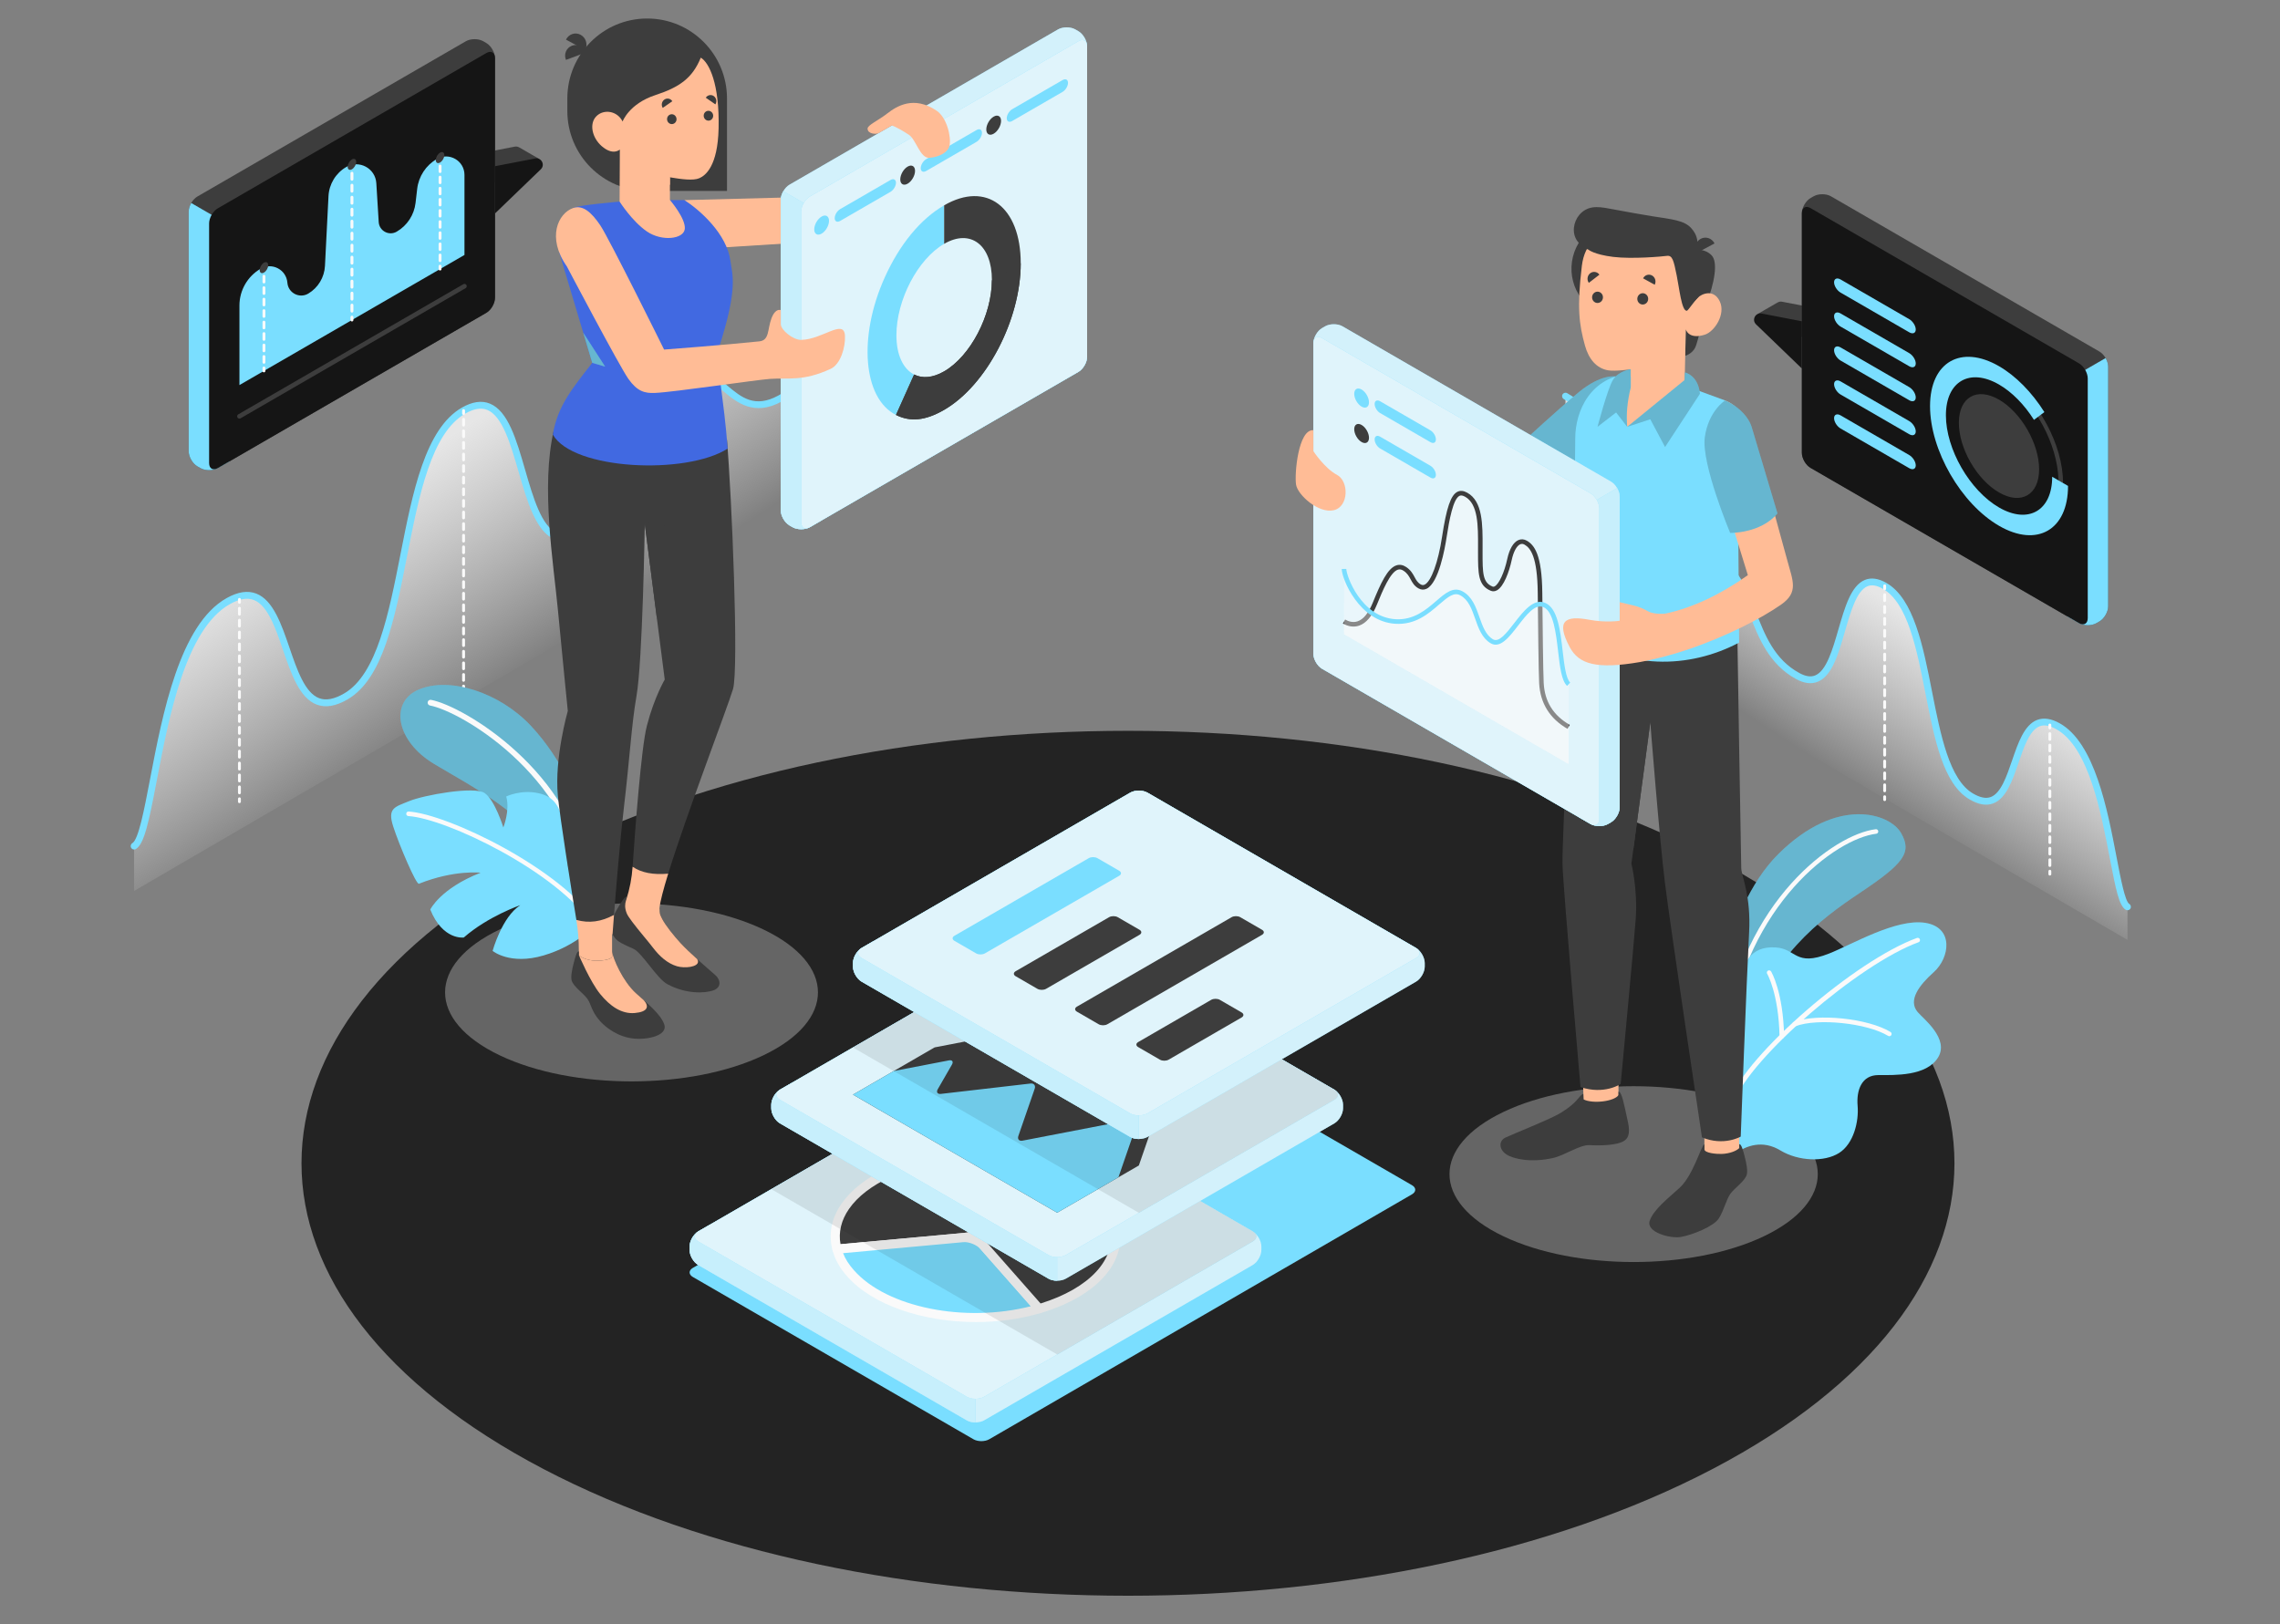 <svg width="393" height="280" viewBox="0 0 393 280" fill="none" xmlns="http://www.w3.org/2000/svg">
<rect x="0" y="0" width="393" height="280" fill="#808080" stroke="none"/>
<path d="M93.694 253.264C149.328 282.38 239.529 282.38 295.163 253.265C350.796 224.149 350.796 176.944 295.163 147.828C239.529 118.712 149.328 118.712 93.694 147.827C38.06 176.942 38.06 224.149 93.694 253.264Z" fill="#232323"/>
<path d="M119.43 220.152L167.792 248.123C168.544 248.558 169.763 248.558 170.514 248.123L243.381 205.898C244.133 205.464 244.133 204.758 243.381 204.323L195.019 176.352C194.267 175.917 193.049 175.917 192.297 176.352L119.43 218.576C118.678 219.012 118.678 219.716 119.43 220.152Z" fill="#7ADEFF"/>
<path d="M86.13 181.934C98.68 187.927 119.028 187.927 131.578 181.934C144.128 175.942 144.128 166.226 131.578 160.234C119.028 154.242 98.681 154.242 86.13 160.234C73.58 166.226 73.58 175.942 86.13 181.934Z" fill="#656565"/>
<path d="M259.142 213.131C271.538 219.05 291.636 219.05 304.032 213.131C316.428 207.212 316.428 197.616 304.032 191.697C291.636 185.779 271.539 185.779 259.142 191.697C246.746 197.616 246.746 207.212 259.142 213.131Z" fill="#656565"/>
<path d="M23.117 145.861C26.763 143.666 27.212 110.428 39.342 103.63C51.471 96.831 47.233 127.242 59.623 120.053C71.412 113.212 67.805 77.724 79.907 70.782C92.009 63.841 87.877 98.531 100.189 91.898C110.895 86.13 109.989 72.32 117.002 66.218C124.015 60.115 125.62 73.525 134.455 68.697C143.29 63.87 135.776 37.257 154.554 26.397V77.079L23.115 153.598L23.117 145.861Z" fill="url(#paint0_linear_1_4159)"/>
<path d="M23.117 146.452C22.918 146.452 22.722 146.35 22.612 146.166C22.445 145.887 22.535 145.524 22.814 145.356C23.876 144.717 24.839 139.679 25.86 134.345C28.016 123.078 30.969 107.648 39.055 103.116C41.01 102.02 42.681 101.764 44.163 102.331C47.084 103.449 48.517 107.634 49.903 111.679C51.211 115.5 52.563 119.449 55.011 120.366C56.195 120.809 57.609 120.541 59.328 119.544C64.951 116.281 67.022 105.749 69.027 95.564C71.121 84.914 73.288 73.901 79.614 70.272C81.409 69.242 83.029 69.008 84.428 69.574C87.581 70.851 89.01 75.79 90.523 81.018C91.911 85.813 93.346 90.772 96.052 91.91C97.138 92.366 98.4 92.194 99.911 91.38C105.871 88.169 108.122 82.373 110.3 76.767C111.957 72.498 113.523 68.466 116.617 65.774C120.483 62.411 122.976 64.487 125.388 66.497C127.804 68.512 130.086 70.415 134.174 68.182C137.52 66.353 138.399 60.81 139.416 54.392C140.965 44.622 142.892 32.463 154.261 25.888C154.541 25.726 154.903 25.821 155.065 26.104C155.228 26.386 155.131 26.747 154.85 26.91C143.969 33.204 142.09 45.054 140.581 54.576C139.515 61.302 138.594 67.111 134.74 69.217C129.948 71.836 127.001 69.379 124.634 67.404C122.234 65.403 120.5 63.958 117.39 66.665C114.517 69.166 113.002 73.066 111.399 77.195C109.145 83 106.814 89.004 100.47 92.42C98.653 93.4 97.013 93.595 95.597 92.998C92.372 91.641 90.857 86.408 89.392 81.346C88.024 76.619 86.609 71.731 83.987 70.668C82.927 70.239 81.688 70.444 80.201 71.297C74.342 74.658 72.228 85.401 70.185 95.791C68.036 106.716 66.005 117.035 59.92 120.565C57.877 121.75 56.136 122.048 54.598 121.472C51.63 120.36 50.185 116.142 48.788 112.062C47.49 108.273 46.149 104.356 43.743 103.434C42.606 102.997 41.262 103.232 39.632 104.146C32.025 108.409 29.132 123.528 27.02 134.567C25.651 141.724 24.869 145.498 23.422 146.368C23.325 146.424 23.221 146.452 23.117 146.452Z" fill="#7ADEFF"/>
<path d="M79.906 71.531C79.768 71.531 79.657 71.419 79.657 71.282V70.783C79.657 70.645 79.769 70.534 79.906 70.534C80.043 70.534 80.154 70.646 80.154 70.783V71.282C80.155 71.419 80.043 71.531 79.906 71.531Z" fill="#FAFAFA"/>
<path d="M79.906 119.535C79.768 119.535 79.657 119.424 79.657 119.287V118.287C79.657 118.149 79.769 118.038 79.906 118.038C80.043 118.038 80.154 118.15 80.154 118.287V119.287C80.155 119.424 80.043 119.535 79.906 119.535ZM79.906 117.535C79.768 117.535 79.657 117.424 79.657 117.287V116.287C79.657 116.149 79.769 116.038 79.906 116.038C80.043 116.038 80.154 116.15 80.154 116.287V117.287C80.155 117.424 80.043 117.535 79.906 117.535ZM79.906 115.535C79.768 115.535 79.657 115.424 79.657 115.287V114.286C79.657 114.148 79.769 114.037 79.906 114.037C80.043 114.037 80.154 114.149 80.154 114.286V115.287C80.155 115.424 80.043 115.535 79.906 115.535ZM79.906 113.535C79.768 113.535 79.657 113.423 79.657 113.286V112.286C79.657 112.148 79.769 112.037 79.906 112.037C80.043 112.037 80.154 112.149 80.154 112.286V113.286C80.155 113.424 80.043 113.535 79.906 113.535ZM79.906 111.535C79.768 111.535 79.657 111.423 79.657 111.286V110.286C79.657 110.148 79.769 110.037 79.906 110.037C80.043 110.037 80.154 110.149 80.154 110.286V111.286C80.155 111.423 80.043 111.535 79.906 111.535ZM79.906 109.535C79.768 109.535 79.657 109.423 79.657 109.286V108.286C79.657 108.148 79.769 108.037 79.906 108.037C80.043 108.037 80.154 108.149 80.154 108.286V109.286C80.155 109.423 80.043 109.535 79.906 109.535ZM79.906 107.535C79.768 107.535 79.657 107.423 79.657 107.286V106.286C79.657 106.148 79.769 106.037 79.906 106.037C80.043 106.037 80.154 106.149 80.154 106.286V107.286C80.155 107.423 80.043 107.535 79.906 107.535ZM79.906 105.534C79.768 105.534 79.657 105.422 79.657 105.285V104.285C79.657 104.147 79.769 104.036 79.906 104.036C80.043 104.036 80.154 104.148 80.154 104.285V105.285C80.155 105.423 80.043 105.534 79.906 105.534ZM79.906 103.534C79.768 103.534 79.657 103.422 79.657 103.285V102.285C79.657 102.147 79.769 102.036 79.906 102.036C80.043 102.036 80.154 102.148 80.154 102.285V103.285C80.155 103.422 80.043 103.534 79.906 103.534ZM79.906 101.534C79.768 101.534 79.657 101.422 79.657 101.285V100.285C79.657 100.147 79.769 100.036 79.906 100.036C80.043 100.036 80.154 100.148 80.154 100.285V101.285C80.155 101.422 80.043 101.534 79.906 101.534ZM79.906 99.534C79.768 99.534 79.657 99.422 79.657 99.285V98.285C79.657 98.147 79.769 98.036 79.906 98.036C80.043 98.036 80.154 98.148 80.154 98.285V99.285C80.155 99.422 80.043 99.534 79.906 99.534ZM79.906 97.533C79.768 97.533 79.657 97.421 79.657 97.284V96.283C79.657 96.145 79.769 96.034 79.906 96.034C80.043 96.034 80.154 96.146 80.154 96.283V97.284C80.155 97.422 80.043 97.533 79.906 97.533ZM79.906 95.533C79.768 95.533 79.657 95.421 79.657 95.284V94.284C79.657 94.146 79.769 94.035 79.906 94.035C80.043 94.035 80.154 94.147 80.154 94.284V95.284C80.155 95.421 80.043 95.533 79.906 95.533ZM79.906 93.533C79.768 93.533 79.657 93.421 79.657 93.284V92.283C79.657 92.145 79.769 92.034 79.906 92.034C80.043 92.034 80.154 92.146 80.154 92.283V93.284C80.155 93.421 80.043 93.533 79.906 93.533ZM79.906 91.532C79.768 91.532 79.657 91.42 79.657 91.283V90.283C79.657 90.145 79.769 90.034 79.906 90.034C80.043 90.034 80.154 90.146 80.154 90.283V91.283C80.155 91.421 80.043 91.532 79.906 91.532ZM79.906 89.532C79.768 89.532 79.657 89.42 79.657 89.283V88.283C79.657 88.145 79.769 88.034 79.906 88.034C80.043 88.034 80.154 88.146 80.154 88.283V89.283C80.155 89.421 80.043 89.532 79.906 89.532ZM79.906 87.532C79.768 87.532 79.657 87.42 79.657 87.283V86.283C79.657 86.145 79.769 86.034 79.906 86.034C80.043 86.034 80.154 86.146 80.154 86.283V87.283C80.155 87.42 80.043 87.532 79.906 87.532ZM79.906 85.532C79.768 85.532 79.657 85.42 79.657 85.283V84.283C79.657 84.145 79.769 84.034 79.906 84.034C80.043 84.034 80.154 84.146 80.154 84.283V85.283C80.155 85.42 80.043 85.532 79.906 85.532ZM79.906 83.531C79.768 83.531 79.657 83.419 79.657 83.282V82.282C79.657 82.145 79.769 82.034 79.906 82.034C80.043 82.034 80.154 82.145 80.154 82.282V83.282C80.155 83.42 80.043 83.531 79.906 83.531ZM79.906 81.531C79.768 81.531 79.657 81.419 79.657 81.282V80.282C79.657 80.145 79.769 80.034 79.906 80.034C80.043 80.034 80.154 80.145 80.154 80.282V81.282C80.155 81.42 80.043 81.531 79.906 81.531ZM79.906 79.531C79.768 79.531 79.657 79.419 79.657 79.282V78.282C79.657 78.145 79.769 78.034 79.906 78.034C80.043 78.034 80.154 78.145 80.154 78.282V79.282C80.155 79.42 80.043 79.531 79.906 79.531ZM79.906 77.531C79.768 77.531 79.657 77.419 79.657 77.282V76.282C79.657 76.145 79.769 76.034 79.906 76.034C80.043 76.034 80.154 76.145 80.154 76.282V77.282C80.155 77.419 80.043 77.531 79.906 77.531ZM79.906 75.531C79.768 75.531 79.657 75.419 79.657 75.282V74.282C79.657 74.145 79.769 74.034 79.906 74.034C80.043 74.034 80.154 74.145 80.154 74.282V75.282C80.155 75.419 80.043 75.531 79.906 75.531ZM79.906 73.531C79.768 73.531 79.657 73.419 79.657 73.282V72.282C79.657 72.144 79.769 72.033 79.906 72.033C80.043 72.033 80.154 72.145 80.154 72.282V73.282C80.155 73.419 80.043 73.531 79.906 73.531Z" fill="#FAFAFA"/>
<path d="M79.906 121.035C79.768 121.035 79.657 120.923 79.657 120.786V120.287C79.657 120.149 79.769 120.038 79.906 120.038C80.043 120.038 80.154 120.15 80.154 120.287V120.786C80.155 120.923 80.043 121.035 79.906 121.035Z" fill="#FAFAFA"/>
<path d="M119.413 65.649C119.276 65.649 119.165 65.538 119.165 65.401V64.902C119.165 64.764 119.277 64.653 119.413 64.653C119.551 64.653 119.662 64.765 119.662 64.902V65.401C119.663 65.538 119.551 65.649 119.413 65.649Z" fill="#FAFAFA"/>
<path d="M119.413 96.266C119.276 96.266 119.165 96.154 119.165 96.017V94.997C119.165 94.859 119.277 94.748 119.413 94.748C119.551 94.748 119.662 94.86 119.662 94.997V96.017C119.663 96.154 119.551 96.266 119.413 96.266ZM119.413 94.225C119.276 94.225 119.165 94.113 119.165 93.976V92.956C119.165 92.818 119.277 92.707 119.413 92.707C119.551 92.707 119.662 92.819 119.662 92.956V93.976C119.663 94.113 119.551 94.225 119.413 94.225ZM119.413 92.184C119.276 92.184 119.165 92.072 119.165 91.935V90.915C119.165 90.777 119.277 90.666 119.413 90.666C119.551 90.666 119.662 90.778 119.662 90.915V91.935C119.663 92.072 119.551 92.184 119.413 92.184ZM119.413 90.142C119.276 90.142 119.165 90.031 119.165 89.894V88.873C119.165 88.735 119.277 88.624 119.413 88.624C119.551 88.624 119.662 88.736 119.662 88.873V89.894C119.663 90.031 119.551 90.142 119.413 90.142ZM119.413 88.101C119.276 88.101 119.165 87.99 119.165 87.853V86.832C119.165 86.694 119.277 86.583 119.413 86.583C119.551 86.583 119.662 86.695 119.662 86.832V87.853C119.663 87.99 119.551 88.101 119.413 88.101ZM119.413 86.061C119.276 86.061 119.165 85.949 119.165 85.812V84.791C119.165 84.653 119.277 84.542 119.413 84.542C119.551 84.542 119.662 84.654 119.662 84.791V85.812C119.663 85.949 119.551 86.061 119.413 86.061ZM119.413 84.019C119.276 84.019 119.165 83.908 119.165 83.771V82.75C119.165 82.612 119.277 82.501 119.413 82.501C119.551 82.501 119.662 82.613 119.662 82.75V83.771C119.663 83.908 119.551 84.019 119.413 84.019ZM119.413 81.979C119.276 81.979 119.165 81.867 119.165 81.73V80.709C119.165 80.572 119.277 80.46 119.413 80.46C119.551 80.46 119.662 80.572 119.662 80.709V81.73C119.663 81.867 119.551 81.979 119.413 81.979ZM119.413 79.937C119.276 79.937 119.165 79.825 119.165 79.688V78.668C119.165 78.53 119.277 78.419 119.413 78.419C119.551 78.419 119.662 78.531 119.662 78.668V79.688C119.663 79.826 119.551 79.937 119.413 79.937ZM119.413 77.896C119.276 77.896 119.165 77.784 119.165 77.647V76.627C119.165 76.489 119.277 76.378 119.413 76.378C119.551 76.378 119.662 76.49 119.662 76.627V77.647C119.663 77.784 119.551 77.896 119.413 77.896ZM119.413 75.855C119.276 75.855 119.165 75.743 119.165 75.606V74.586C119.165 74.448 119.277 74.337 119.413 74.337C119.551 74.337 119.662 74.449 119.662 74.586V75.606C119.663 75.744 119.551 75.855 119.413 75.855ZM119.413 73.814C119.276 73.814 119.165 73.702 119.165 73.565V72.545C119.165 72.407 119.277 72.296 119.413 72.296C119.551 72.296 119.662 72.408 119.662 72.545V73.565C119.663 73.702 119.551 73.814 119.413 73.814ZM119.413 71.773C119.276 71.773 119.165 71.661 119.165 71.524V70.504C119.165 70.366 119.277 70.255 119.413 70.255C119.551 70.255 119.662 70.367 119.662 70.504V71.524C119.663 71.661 119.551 71.773 119.413 71.773ZM119.413 69.731C119.276 69.731 119.165 69.62 119.165 69.483V68.462C119.165 68.324 119.277 68.213 119.413 68.213C119.551 68.213 119.662 68.325 119.662 68.462V69.483C119.663 69.62 119.551 69.731 119.413 69.731ZM119.413 67.69C119.276 67.69 119.165 67.579 119.165 67.442V66.421C119.165 66.283 119.277 66.172 119.413 66.172C119.551 66.172 119.662 66.284 119.662 66.421V67.442C119.663 67.579 119.551 67.69 119.413 67.69Z" fill="#FAFAFA"/>
<path d="M119.413 97.785C119.276 97.785 119.165 97.673 119.165 97.536V97.038C119.165 96.9 119.277 96.789 119.413 96.789C119.551 96.789 119.662 96.901 119.662 97.038V97.536C119.663 97.674 119.551 97.785 119.413 97.785Z" fill="#FAFAFA"/>
<path d="M41.271 104.085C41.133 104.085 41.023 103.973 41.023 103.836V103.338C41.023 103.2 41.134 103.089 41.271 103.089C41.408 103.089 41.519 103.201 41.519 103.338V103.836C41.52 103.973 41.408 104.085 41.271 104.085Z" fill="#FAFAFA"/>
<path d="M41.271 136.935C41.133 136.935 41.023 136.823 41.023 136.686V135.659C41.023 135.521 41.134 135.409 41.271 135.409C41.408 135.409 41.519 135.521 41.519 135.659V136.686C41.52 136.823 41.408 136.935 41.271 136.935ZM41.271 134.881C41.133 134.881 41.023 134.769 41.023 134.632V133.605C41.023 133.468 41.134 133.357 41.271 133.357C41.408 133.357 41.519 133.468 41.519 133.605V134.632C41.52 134.769 41.408 134.881 41.271 134.881ZM41.271 132.828C41.133 132.828 41.023 132.717 41.023 132.579V131.553C41.023 131.415 41.134 131.304 41.271 131.304C41.408 131.304 41.519 131.416 41.519 131.553V132.579C41.52 132.717 41.408 132.828 41.271 132.828ZM41.271 130.775C41.133 130.775 41.023 130.663 41.023 130.526V129.499C41.023 129.361 41.134 129.25 41.271 129.25C41.408 129.25 41.519 129.362 41.519 129.499V130.526C41.52 130.664 41.408 130.775 41.271 130.775ZM41.271 128.722C41.133 128.722 41.023 128.61 41.023 128.473V127.446C41.023 127.309 41.134 127.198 41.271 127.198C41.408 127.198 41.519 127.309 41.519 127.446V128.473C41.52 128.61 41.408 128.722 41.271 128.722ZM41.271 126.669C41.133 126.669 41.023 126.557 41.023 126.42V125.394C41.023 125.256 41.134 125.145 41.271 125.145C41.408 125.145 41.519 125.257 41.519 125.394V126.42C41.52 126.557 41.408 126.669 41.271 126.669ZM41.271 124.616C41.133 124.616 41.023 124.504 41.023 124.367V123.34C41.023 123.202 41.134 123.091 41.271 123.091C41.408 123.091 41.519 123.203 41.519 123.34V124.367C41.52 124.504 41.408 124.616 41.271 124.616ZM41.271 122.563C41.133 122.563 41.023 122.451 41.023 122.314V121.287C41.023 121.15 41.134 121.039 41.271 121.039C41.408 121.039 41.519 121.15 41.519 121.287V122.314C41.52 122.451 41.408 122.563 41.271 122.563ZM41.271 120.509C41.133 120.509 41.023 120.398 41.023 120.261V119.234C41.023 119.096 41.134 118.985 41.271 118.985C41.408 118.985 41.519 119.097 41.519 119.234V120.261C41.52 120.398 41.408 120.509 41.271 120.509ZM41.271 118.457C41.133 118.457 41.023 118.345 41.023 118.208V117.181C41.023 117.043 41.134 116.932 41.271 116.932C41.408 116.932 41.519 117.044 41.519 117.181V118.208C41.52 118.345 41.408 118.457 41.271 118.457ZM41.271 116.403C41.133 116.403 41.023 116.291 41.023 116.154V115.127C41.023 114.99 41.134 114.879 41.271 114.879C41.408 114.879 41.519 114.99 41.519 115.127V116.154C41.52 116.292 41.408 116.403 41.271 116.403ZM41.271 114.35C41.133 114.35 41.023 114.239 41.023 114.101V113.075C41.023 112.937 41.134 112.826 41.271 112.826C41.408 112.826 41.519 112.938 41.519 113.075V114.101C41.52 114.239 41.408 114.35 41.271 114.35ZM41.271 112.297C41.133 112.297 41.023 112.185 41.023 112.048V111.021C41.023 110.883 41.134 110.772 41.271 110.772C41.408 110.772 41.519 110.884 41.519 111.021V112.048C41.52 112.186 41.408 112.297 41.271 112.297ZM41.271 110.244C41.133 110.244 41.023 110.132 41.023 109.995V108.968C41.023 108.831 41.134 108.72 41.271 108.72C41.408 108.72 41.519 108.831 41.519 108.968V109.995C41.52 110.132 41.408 110.244 41.271 110.244ZM41.271 108.191C41.133 108.191 41.023 108.079 41.023 107.942V106.916C41.023 106.778 41.134 106.667 41.271 106.667C41.408 106.667 41.519 106.779 41.519 106.916V107.942C41.52 108.079 41.408 108.191 41.271 108.191ZM41.271 106.138C41.133 106.138 41.023 106.026 41.023 105.889V104.862C41.023 104.724 41.134 104.613 41.271 104.613C41.408 104.613 41.519 104.725 41.519 104.862V105.889C41.52 106.027 41.408 106.138 41.271 106.138Z" fill="#FAFAFA"/>
<path d="M41.271 138.459C41.133 138.459 41.023 138.347 41.023 138.21V137.712C41.023 137.574 41.134 137.463 41.271 137.463C41.408 137.463 41.519 137.575 41.519 137.712V138.21C41.52 138.347 41.408 138.459 41.271 138.459Z" fill="#FAFAFA"/>
<path d="M366.709 156.334C364.022 154.716 363.691 130.22 354.751 125.21C345.811 120.2 348.936 142.612 339.805 137.314C331.116 132.272 333.775 106.119 324.856 101.002C315.937 95.886 318.983 121.452 309.909 116.564C302.018 112.313 302.686 102.136 297.518 97.638C292.35 93.141 291.166 103.023 284.655 99.466C278.144 95.908 283.681 76.295 269.843 68.291V105.643L366.712 162.038L366.709 156.334Z" fill="url(#paint1_linear_1_4159)"/>
<path d="M366.709 156.923C366.606 156.923 366.5 156.897 366.406 156.839C365.281 156.163 364.728 153.505 363.682 148.039C362.131 139.933 360.006 128.832 354.464 125.725C353.305 125.075 352.357 124.906 351.565 125.21C349.858 125.863 348.882 128.715 347.937 131.474C346.897 134.515 345.82 137.658 343.563 138.504C342.386 138.945 341.059 138.723 339.51 137.825C334.965 135.187 333.462 127.549 331.871 119.462C330.371 111.839 328.82 103.957 324.563 101.515C323.513 100.912 322.645 100.763 321.908 101.062C320.046 101.816 319.013 105.382 318.016 108.83C316.876 112.769 315.8 116.489 313.354 117.518C312.267 117.977 311.013 117.83 309.629 117.086C304.904 114.54 303.097 109.888 301.504 105.784C300.329 102.76 299.22 99.902 297.13 98.085C294.939 96.177 293.767 97.152 291.993 98.632C290.212 100.117 287.996 101.967 284.372 99.985C281.465 98.396 280.78 94.08 279.988 89.082C278.881 82.097 277.503 73.404 269.547 68.803C269.266 68.641 269.169 68.279 269.332 67.997C269.494 67.715 269.855 67.618 270.137 67.781C278.579 72.664 280.007 81.665 281.153 88.898C281.896 93.588 282.538 97.638 284.937 98.949C287.859 100.546 289.501 99.174 291.239 97.726C292.982 96.274 294.955 94.628 297.905 97.194C300.212 99.204 301.374 102.193 302.603 105.357C304.197 109.462 305.846 113.708 310.188 116.047C311.256 116.623 312.141 116.748 312.898 116.431C314.824 115.621 315.871 112.003 316.883 108.504C318.01 104.613 319.072 100.939 321.466 99.969C322.544 99.532 323.783 99.709 325.149 100.493C329.873 103.202 331.476 111.353 333.026 119.237C334.496 126.709 336.016 134.437 340.099 136.805C341.325 137.516 342.321 137.711 343.149 137.401C344.884 136.752 345.869 133.875 346.821 131.094C347.854 128.078 348.922 124.96 351.143 124.11C352.267 123.68 353.575 123.878 355.038 124.698C361.061 128.074 363.245 139.487 364.84 147.82C365.519 151.371 366.289 155.396 367.012 155.831C367.291 155.999 367.382 156.362 367.214 156.641C367.104 156.821 366.909 156.923 366.709 156.923Z" fill="#7ADEFF"/>
<path d="M324.857 101.749C324.719 101.749 324.608 101.637 324.608 101.5V101.002C324.608 100.864 324.72 100.753 324.857 100.753C324.994 100.753 325.105 100.865 325.105 101.002V101.5C325.105 101.637 324.994 101.749 324.857 101.749Z" fill="#FAFAFA"/>
<path d="M324.857 136.578C324.719 136.578 324.608 136.467 324.608 136.33V135.305C324.608 135.167 324.72 135.056 324.857 135.056C324.994 135.056 325.105 135.168 325.105 135.305V136.33C325.105 136.467 324.994 136.578 324.857 136.578ZM324.857 134.53C324.719 134.53 324.608 134.419 324.608 134.282V133.257C324.608 133.119 324.72 133.008 324.857 133.008C324.994 133.008 325.105 133.12 325.105 133.257V134.282C325.105 134.419 324.994 134.53 324.857 134.53ZM324.857 132.482C324.719 132.482 324.608 132.37 324.608 132.233V131.208C324.608 131.07 324.72 130.959 324.857 130.959C324.994 130.959 325.105 131.071 325.105 131.208V132.233C325.105 132.371 324.994 132.482 324.857 132.482ZM324.857 130.433C324.719 130.433 324.608 130.321 324.608 130.184V129.16C324.608 129.022 324.72 128.911 324.857 128.911C324.994 128.911 325.105 129.023 325.105 129.16V130.184C325.105 130.321 324.994 130.433 324.857 130.433ZM324.857 128.384C324.719 128.384 324.608 128.272 324.608 128.135V127.111C324.608 126.973 324.72 126.862 324.857 126.862C324.994 126.862 325.105 126.974 325.105 127.111V128.135C325.105 128.273 324.994 128.384 324.857 128.384ZM324.857 126.335C324.719 126.335 324.608 126.223 324.608 126.086V125.062C324.608 124.924 324.72 124.813 324.857 124.813C324.994 124.813 325.105 124.925 325.105 125.062V126.086C325.105 126.224 324.994 126.335 324.857 126.335ZM324.857 124.286C324.719 124.286 324.608 124.174 324.608 124.037V123.013C324.608 122.875 324.72 122.764 324.857 122.764C324.994 122.764 325.105 122.876 325.105 123.013V124.037C325.105 124.174 324.994 124.286 324.857 124.286ZM324.857 122.237C324.719 122.237 324.608 122.126 324.608 121.989V120.964C324.608 120.826 324.72 120.715 324.857 120.715C324.994 120.715 325.105 120.827 325.105 120.964V121.989C325.105 122.126 324.994 122.237 324.857 122.237ZM324.857 120.189C324.719 120.189 324.608 120.077 324.608 119.94V118.915C324.608 118.778 324.72 118.667 324.857 118.667C324.994 118.667 325.105 118.778 325.105 118.915V119.94C325.105 120.077 324.994 120.189 324.857 120.189ZM324.857 118.14C324.719 118.14 324.608 118.028 324.608 117.891V116.867C324.608 116.729 324.72 116.618 324.857 116.618C324.994 116.618 325.105 116.73 325.105 116.867V117.891C325.105 118.028 324.994 118.14 324.857 118.14ZM324.857 116.091C324.719 116.091 324.608 115.979 324.608 115.842V114.818C324.608 114.68 324.72 114.569 324.857 114.569C324.994 114.569 325.105 114.681 325.105 114.818V115.842C325.105 115.979 324.994 116.091 324.857 116.091ZM324.857 114.042C324.719 114.042 324.608 113.93 324.608 113.793V112.769C324.608 112.631 324.72 112.52 324.857 112.52C324.994 112.52 325.105 112.632 325.105 112.769V113.793C325.105 113.931 324.994 114.042 324.857 114.042ZM324.857 111.993C324.719 111.993 324.608 111.882 324.608 111.745V110.72C324.608 110.582 324.72 110.471 324.857 110.471C324.994 110.471 325.105 110.583 325.105 110.72V111.745C325.105 111.882 324.994 111.993 324.857 111.993ZM324.857 109.945C324.719 109.945 324.608 109.833 324.608 109.696V108.671C324.608 108.533 324.72 108.422 324.857 108.422C324.994 108.422 325.105 108.534 325.105 108.671V109.696C325.105 109.833 324.994 109.945 324.857 109.945ZM324.857 107.896C324.719 107.896 324.608 107.784 324.608 107.647V106.622C324.608 106.485 324.72 106.374 324.857 106.374C324.994 106.374 325.105 106.485 325.105 106.622V107.647C325.105 107.785 324.994 107.896 324.857 107.896ZM324.857 105.847C324.719 105.847 324.608 105.735 324.608 105.598V104.574C324.608 104.436 324.72 104.325 324.857 104.325C324.994 104.325 325.105 104.437 325.105 104.574V105.598C325.105 105.736 324.994 105.847 324.857 105.847ZM324.857 103.798C324.719 103.798 324.608 103.686 324.608 103.549V102.525C324.608 102.387 324.72 102.276 324.857 102.276C324.994 102.276 325.105 102.388 325.105 102.525V103.549C325.105 103.686 324.994 103.798 324.857 103.798Z" fill="#FAFAFA"/>
<path d="M324.857 138.102C324.719 138.102 324.608 137.99 324.608 137.853V137.355C324.608 137.217 324.72 137.106 324.857 137.106C324.994 137.106 325.105 137.218 325.105 137.355V137.853C325.105 137.99 324.994 138.102 324.857 138.102Z" fill="#FAFAFA"/>
<path d="M295.739 97.415C295.602 97.415 295.491 97.304 295.491 97.166V96.668C295.491 96.53 295.602 96.419 295.739 96.419C295.877 96.419 295.987 96.531 295.987 96.668V97.166C295.987 97.304 295.877 97.415 295.739 97.415Z" fill="#FAFAFA"/>
<path d="M295.739 119.467C295.602 119.467 295.491 119.355 295.491 119.218V118.215C295.491 118.078 295.602 117.967 295.739 117.967C295.877 117.967 295.987 118.078 295.987 118.215V119.218C295.987 119.355 295.877 119.467 295.739 119.467ZM295.739 117.462C295.602 117.462 295.491 117.35 295.491 117.213V116.211C295.491 116.073 295.602 115.962 295.739 115.962C295.877 115.962 295.987 116.074 295.987 116.211V117.213C295.987 117.351 295.877 117.462 295.739 117.462ZM295.739 115.457C295.602 115.457 295.491 115.345 295.491 115.208V114.206C295.491 114.068 295.602 113.957 295.739 113.957C295.877 113.957 295.987 114.069 295.987 114.206V115.208C295.987 115.346 295.877 115.457 295.739 115.457ZM295.739 113.452C295.602 113.452 295.491 113.341 295.491 113.204V112.201C295.491 112.063 295.602 111.952 295.739 111.952C295.877 111.952 295.987 112.064 295.987 112.201V113.204C295.987 113.341 295.877 113.452 295.739 113.452ZM295.739 111.448C295.602 111.448 295.491 111.336 295.491 111.199V110.196C295.491 110.059 295.602 109.948 295.739 109.948C295.877 109.948 295.987 110.059 295.987 110.196V111.199C295.987 111.337 295.877 111.448 295.739 111.448ZM295.739 109.443C295.602 109.443 295.491 109.331 295.491 109.194V108.192C295.491 108.054 295.602 107.943 295.739 107.943C295.877 107.943 295.987 108.055 295.987 108.192V109.194C295.987 109.331 295.877 109.443 295.739 109.443ZM295.739 107.438C295.602 107.438 295.491 107.326 295.491 107.189V106.187C295.491 106.049 295.602 105.938 295.739 105.938C295.877 105.938 295.987 106.05 295.987 106.187V107.189C295.987 107.326 295.877 107.438 295.739 107.438ZM295.739 105.433C295.602 105.433 295.491 105.322 295.491 105.185V104.182C295.491 104.044 295.602 103.933 295.739 103.933C295.877 103.933 295.987 104.045 295.987 104.182V105.185C295.987 105.322 295.877 105.433 295.739 105.433ZM295.739 103.429C295.602 103.429 295.491 103.317 295.491 103.18V102.178C295.491 102.04 295.602 101.929 295.739 101.929C295.877 101.929 295.987 102.041 295.987 102.178V103.18C295.987 103.318 295.877 103.429 295.739 103.429ZM295.739 101.424C295.602 101.424 295.491 101.312 295.491 101.175V100.173C295.491 100.035 295.602 99.924 295.739 99.924C295.877 99.924 295.987 100.036 295.987 100.173V101.175C295.987 101.313 295.877 101.424 295.739 101.424ZM295.739 99.42C295.602 99.42 295.491 99.308 295.491 99.171V98.169C295.491 98.031 295.602 97.92 295.739 97.92C295.877 97.92 295.987 98.032 295.987 98.169V99.171C295.987 99.308 295.877 99.42 295.739 99.42Z" fill="#FAFAFA"/>
<path d="M295.739 120.967C295.602 120.967 295.491 120.856 295.491 120.719V120.22C295.491 120.082 295.602 119.971 295.739 119.971C295.877 119.971 295.987 120.083 295.987 120.22V120.719C295.987 120.856 295.877 120.967 295.739 120.967Z" fill="#FAFAFA"/>
<path d="M353.329 125.741C353.192 125.741 353.081 125.63 353.081 125.493V124.994C353.081 124.856 353.193 124.745 353.329 124.745C353.466 124.745 353.578 124.857 353.578 124.994V125.493C353.579 125.63 353.467 125.741 353.329 125.741Z" fill="#FAFAFA"/>
<path d="M353.329 149.457C353.192 149.457 353.081 149.345 353.081 149.208V148.22C353.081 148.082 353.193 147.971 353.329 147.971C353.466 147.971 353.578 148.083 353.578 148.22V149.208C353.579 149.345 353.467 149.457 353.329 149.457ZM353.329 147.481C353.192 147.481 353.081 147.369 353.081 147.232V146.244C353.081 146.106 353.193 145.995 353.329 145.995C353.466 145.995 353.578 146.107 353.578 146.244V147.232C353.579 147.37 353.467 147.481 353.329 147.481ZM353.329 145.504C353.192 145.504 353.081 145.393 353.081 145.256V144.267C353.081 144.13 353.193 144.019 353.329 144.019C353.466 144.019 353.578 144.13 353.578 144.267V145.256C353.579 145.393 353.467 145.504 353.329 145.504ZM353.329 143.529C353.192 143.529 353.081 143.417 353.081 143.28V142.292C353.081 142.154 353.193 142.043 353.329 142.043C353.466 142.043 353.578 142.155 353.578 142.292V143.28C353.579 143.417 353.467 143.529 353.329 143.529ZM353.329 141.552C353.192 141.552 353.081 141.441 353.081 141.304V140.315C353.081 140.178 353.193 140.067 353.329 140.067C353.466 140.067 353.578 140.178 353.578 140.315V141.304C353.579 141.441 353.467 141.552 353.329 141.552ZM353.329 139.576C353.192 139.576 353.081 139.464 353.081 139.327V138.338C353.081 138.2 353.193 138.089 353.329 138.089C353.466 138.089 353.578 138.201 353.578 138.338V139.327C353.579 139.464 353.467 139.576 353.329 139.576ZM353.329 137.599C353.192 137.599 353.081 137.487 353.081 137.35V136.362C353.081 136.224 353.193 136.113 353.329 136.113C353.466 136.113 353.578 136.225 353.578 136.362V137.35C353.579 137.488 353.467 137.599 353.329 137.599ZM353.329 135.623C353.192 135.623 353.081 135.511 353.081 135.374V134.386C353.081 134.248 353.193 134.137 353.329 134.137C353.466 134.137 353.578 134.249 353.578 134.386V135.374C353.579 135.511 353.467 135.623 353.329 135.623ZM353.329 133.647C353.192 133.647 353.081 133.535 353.081 133.398V132.41C353.081 132.272 353.193 132.161 353.329 132.161C353.466 132.161 353.578 132.273 353.578 132.41V133.398C353.579 133.535 353.467 133.647 353.329 133.647ZM353.329 131.671C353.192 131.671 353.081 131.559 353.081 131.422V130.434C353.081 130.296 353.193 130.185 353.329 130.185C353.466 130.185 353.578 130.297 353.578 130.434V131.422C353.579 131.559 353.467 131.671 353.329 131.671ZM353.329 129.694C353.192 129.694 353.081 129.582 353.081 129.445V128.457C353.081 128.319 353.193 128.208 353.329 128.208C353.466 128.208 353.578 128.32 353.578 128.457V129.445C353.579 129.583 353.467 129.694 353.329 129.694ZM353.329 127.718C353.192 127.718 353.081 127.606 353.081 127.469V126.481C353.081 126.343 353.193 126.232 353.329 126.232C353.466 126.232 353.578 126.344 353.578 126.481V127.469C353.579 127.607 353.467 127.718 353.329 127.718Z" fill="#FAFAFA"/>
<path d="M353.329 150.945C353.192 150.945 353.081 150.833 353.081 150.696V150.197C353.081 150.059 353.193 149.948 353.329 149.948C353.466 149.948 353.578 150.06 353.578 150.197V150.696C353.579 150.833 353.467 150.945 353.329 150.945Z" fill="#FAFAFA"/>
<path d="M314.102 61.493V53.35L307.17 52.014C306.871 51.956 306.609 52.025 306.394 52.159L306.39 52.151L302.933 54.151L307.433 55.063L314.102 61.493Z" fill="#3D3D3D"/>
<path d="M361.361 107.43L361.88 107.13C362.709 106.65 363.381 105.484 363.381 104.526V63.213C363.381 62.254 362.709 61.089 361.88 60.609L315.604 33.844C314.775 33.364 313.432 33.364 312.603 33.844L312.085 34.144C311.256 34.623 310.583 35.789 310.583 36.748V78.06C310.583 79.019 311.256 80.186 312.085 80.664L358.361 107.43C359.189 107.908 360.533 107.908 361.361 107.43Z" fill="#3D3D3D"/>
<path d="M363.381 89.978V63.212C363.381 62.733 363.213 62.201 362.941 61.73L356.341 65.548V106.261L358.36 107.429C359.189 107.908 360.532 107.908 361.361 107.429L361.881 107.128C362.71 106.649 363.381 105.483 363.381 104.525V89.978Z" fill="#7ADEFF"/>
<path d="M312.084 35.879L358.361 62.645C359.19 63.124 359.862 64.29 359.862 65.248V106.561C359.862 107.52 359.19 107.908 358.361 107.429L312.085 80.663C311.256 80.184 310.583 79.018 310.583 78.059V36.747C310.583 35.788 311.255 35.4 312.084 35.879Z" fill="#151515"/>
<path d="M310.583 63.529L302.685 55.916C301.9 55.159 302.58 53.844 303.65 54.05L310.583 55.386L310.583 63.529Z" fill="#151515"/>
<path d="M334.36 70.558C334.551 70.733 334.545 71.032 334.545 71.032C334.545 77.497 339.165 85.263 344.681 88.62C350.42 92.112 354.977 89.501 354.817 82.757C354.672 76.657 350.767 69.285 345.613 65.757L345.92 65.58V65.063C351.359 68.922 355.598 76.73 355.598 83.208C355.598 90.171 350.701 93.004 344.681 89.522C338.662 86.041 333.715 77.515 333.764 70.581C333.818 70.32 334.172 70.386 334.36 70.558Z" fill="#3D3D3D"/>
<path d="M332.679 70.013C332.679 62.428 338.014 59.342 344.572 63.135C347.448 64.798 350.223 67.607 352.388 71.044L350.592 72.385C348.925 69.739 346.787 67.575 344.572 66.294C339.521 63.372 335.412 65.75 335.412 71.593C335.412 77.437 339.522 84.567 344.572 87.49C349.624 90.411 353.733 88.034 353.733 82.191L356.464 83.771C356.464 91.356 351.129 94.441 344.572 90.648C338.014 86.854 332.679 77.598 332.679 70.013Z" fill="#7ADEFF"/>
<path d="M344.564 68.894C348.384 71.103 351.481 76.477 351.481 80.896C351.481 85.315 348.384 87.106 344.564 84.897C340.744 82.687 337.647 77.314 337.647 72.895C337.646 68.476 340.743 66.685 344.564 68.894Z" fill="#3D3D3D"/>
<path d="M317.262 48.181L329.09 55.023C329.712 55.382 330.215 56.18 330.215 56.805C330.215 57.43 329.712 57.645 329.09 57.286L317.261 50.445C316.64 50.085 316.136 49.287 316.136 48.663C316.137 48.037 316.64 47.822 317.262 48.181Z" fill="#7ADEFF"/>
<path d="M317.262 54.038L329.09 60.879C329.712 61.239 330.215 62.037 330.215 62.662C330.215 63.287 329.712 63.502 329.09 63.143L317.261 56.302C316.64 55.942 316.136 55.144 316.136 54.519C316.137 53.894 316.64 53.678 317.262 54.038Z" fill="#7ADEFF"/>
<path d="M317.262 59.896L329.09 66.737C329.712 67.097 330.215 67.894 330.215 68.519C330.215 69.144 329.712 69.359 329.09 69L317.261 62.159C316.64 61.8 316.136 61.001 316.136 60.377C316.137 59.751 316.64 59.536 317.262 59.896Z" fill="#7ADEFF"/>
<path d="M317.262 65.752L329.09 72.593C329.712 72.953 330.215 73.751 330.215 74.376C330.215 75.001 329.712 75.216 329.09 74.857L317.261 68.016C316.64 67.656 316.136 66.858 316.136 66.234C316.137 65.608 316.64 65.393 317.262 65.752Z" fill="#7ADEFF"/>
<path d="M317.262 71.609L329.09 78.45C329.712 78.81 330.215 79.608 330.215 80.233C330.215 80.858 329.712 81.073 329.09 80.714L317.261 73.873C316.64 73.513 316.136 72.715 316.136 72.09C316.137 71.465 316.64 71.25 317.262 71.609Z" fill="#7ADEFF"/>
<path d="M81.802 34.762L81.803 26.618L88.736 25.281C89.034 25.224 89.297 25.293 89.512 25.427L89.516 25.419L92.972 27.418L88.472 28.331L81.802 34.762Z" fill="#3D3D3D"/>
<path d="M34.544 80.697L34.025 80.397C33.196 79.918 32.523 78.752 32.523 77.793V36.481C32.523 35.522 33.196 34.355 34.025 33.877L80.301 7.111C81.13 6.632 82.474 6.632 83.303 7.111L83.821 7.411C84.65 7.891 85.322 9.057 85.322 10.015V51.328C85.322 52.287 84.65 53.452 83.821 53.932L37.545 80.697C36.717 81.177 35.373 81.177 34.544 80.697Z" fill="#3D3D3D"/>
<path d="M32.524 63.246V36.481C32.524 36.001 32.692 35.47 32.964 34.999L39.564 38.816V79.53L37.544 80.697C36.715 81.177 35.372 81.177 34.544 80.697L34.023 80.397C33.195 79.917 32.523 78.752 32.523 77.793V63.246H32.524Z" fill="#7ADEFF"/>
<path d="M83.822 9.148L37.546 35.913C36.717 36.393 36.045 37.559 36.045 38.517V79.83C36.045 80.789 36.717 81.177 37.546 80.697L83.822 53.932C84.651 53.453 85.323 52.286 85.323 51.328V10.015C85.322 9.056 84.65 8.668 83.822 9.148Z" fill="#151515"/>
<path d="M85.322 36.798L93.221 29.184C94.006 28.427 93.325 27.111 92.256 27.318L85.323 28.655L85.322 36.798Z" fill="#151515"/>
<path d="M41.271 66.387V52.675C41.271 50.052 42.668 47.628 44.935 46.316C46.892 45.185 49.358 46.484 49.536 48.74C49.676 50.511 51.623 51.519 53.146 50.61C54.838 49.6 55.914 47.809 56.014 45.839L56.622 33.815C56.727 31.737 57.87 29.851 59.664 28.8C61.89 27.496 64.708 29.001 64.866 31.581L65.277 38.277C65.371 39.811 67.043 40.711 68.372 39.942C70.18 38.897 71.388 37.056 71.629 34.978L71.909 32.569C72.161 30.404 73.421 28.487 75.306 27.4C77.421 26.181 80.06 27.711 80.06 30.155V43.953L41.271 66.387Z" fill="#7ADEFF"/>
<path d="M45.497 46.886C45.36 46.886 45.249 46.774 45.249 46.637V46.138C45.249 46 45.361 45.889 45.497 45.889C45.634 45.889 45.746 46.001 45.746 46.138V46.637C45.747 46.774 45.635 46.886 45.497 46.886Z" fill="#FAFAFA"/>
<path d="M45.497 62.704C45.36 62.704 45.249 62.593 45.249 62.456V61.467C45.249 61.329 45.361 61.218 45.497 61.218C45.634 61.218 45.746 61.33 45.746 61.467V62.456C45.747 62.593 45.635 62.704 45.497 62.704ZM45.497 60.727C45.36 60.727 45.249 60.615 45.249 60.478V59.489C45.249 59.352 45.361 59.241 45.497 59.241C45.634 59.241 45.746 59.352 45.746 59.489V60.478C45.747 60.615 45.635 60.727 45.497 60.727ZM45.497 58.749C45.36 58.749 45.249 58.637 45.249 58.5V57.512C45.249 57.374 45.361 57.263 45.497 57.263C45.634 57.263 45.746 57.375 45.746 57.512V58.5C45.747 58.638 45.635 58.749 45.497 58.749ZM45.497 56.772C45.36 56.772 45.249 56.66 45.249 56.523V55.535C45.249 55.397 45.361 55.286 45.497 55.286C45.634 55.286 45.746 55.398 45.746 55.535V56.523C45.747 56.66 45.635 56.772 45.497 56.772ZM45.497 54.795C45.36 54.795 45.249 54.683 45.249 54.546V53.557C45.249 53.419 45.361 53.308 45.497 53.308C45.634 53.308 45.746 53.42 45.746 53.557V54.546C45.747 54.683 45.635 54.795 45.497 54.795ZM45.497 52.817C45.36 52.817 45.249 52.705 45.249 52.568V51.579C45.249 51.441 45.361 51.33 45.497 51.33C45.634 51.33 45.746 51.442 45.746 51.579V52.568C45.747 52.706 45.635 52.817 45.497 52.817ZM45.497 50.84C45.36 50.84 45.249 50.728 45.249 50.591V49.602C45.249 49.464 45.361 49.353 45.497 49.353C45.634 49.353 45.746 49.465 45.746 49.602V50.591C45.747 50.729 45.635 50.84 45.497 50.84ZM45.497 48.863C45.36 48.863 45.249 48.751 45.249 48.614V47.625C45.249 47.487 45.361 47.376 45.497 47.376C45.634 47.376 45.746 47.488 45.746 47.625V48.614C45.747 48.751 45.635 48.863 45.497 48.863Z" fill="#FAFAFA"/>
<path d="M45.497 64.192C45.36 64.192 45.249 64.08 45.249 63.943V63.445C45.249 63.307 45.361 63.196 45.497 63.196C45.634 63.196 45.746 63.308 45.746 63.445V63.943C45.747 64.08 45.635 64.192 45.497 64.192Z" fill="#FAFAFA"/>
<path d="M45.497 45.287C45.091 45.522 44.763 46.093 44.763 46.563C44.763 47.033 45.092 47.222 45.497 46.988C45.904 46.753 46.232 46.182 46.232 45.712C46.233 45.242 45.904 45.053 45.497 45.287Z" fill="#3D3D3D"/>
<path d="M60.666 29.08C60.528 29.08 60.417 28.968 60.417 28.831V28.333C60.417 28.195 60.529 28.084 60.666 28.084C60.803 28.084 60.914 28.196 60.914 28.333V28.831C60.915 28.968 60.803 29.08 60.666 29.08Z" fill="#FAFAFA"/>
<path d="M60.666 53.886C60.528 53.886 60.417 53.775 60.417 53.638V52.604C60.417 52.466 60.529 52.355 60.666 52.355C60.803 52.355 60.914 52.467 60.914 52.604V53.638C60.915 53.775 60.803 53.886 60.666 53.886ZM60.666 51.819C60.528 51.819 60.417 51.708 60.417 51.571V50.537C60.417 50.399 60.529 50.288 60.666 50.288C60.803 50.288 60.914 50.4 60.914 50.537V51.571C60.915 51.708 60.803 51.819 60.666 51.819ZM60.666 49.752C60.528 49.752 60.417 49.64 60.417 49.503V48.469C60.417 48.331 60.529 48.22 60.666 48.22C60.803 48.22 60.914 48.332 60.914 48.469V49.503C60.915 49.641 60.803 49.752 60.666 49.752ZM60.666 47.685C60.528 47.685 60.417 47.573 60.417 47.436V46.402C60.417 46.264 60.529 46.153 60.666 46.153C60.803 46.153 60.914 46.265 60.914 46.402V47.436C60.915 47.573 60.803 47.685 60.666 47.685ZM60.666 45.618C60.528 45.618 60.417 45.506 60.417 45.369V44.335C60.417 44.197 60.529 44.086 60.666 44.086C60.803 44.086 60.914 44.198 60.914 44.335V45.369C60.915 45.506 60.803 45.618 60.666 45.618ZM60.666 43.55C60.528 43.55 60.417 43.438 60.417 43.301V42.267C60.417 42.13 60.529 42.019 60.666 42.019C60.803 42.019 60.914 42.13 60.914 42.267V43.301C60.915 43.439 60.803 43.55 60.666 43.55ZM60.666 41.483C60.528 41.483 60.417 41.371 60.417 41.234V40.2C60.417 40.063 60.529 39.952 60.666 39.952C60.803 39.952 60.914 40.063 60.914 40.2V41.234C60.915 41.371 60.803 41.483 60.666 41.483ZM60.666 39.415C60.528 39.415 60.417 39.304 60.417 39.167V38.133C60.417 37.995 60.529 37.884 60.666 37.884C60.803 37.884 60.914 37.996 60.914 38.133V39.167C60.915 39.304 60.803 39.415 60.666 39.415ZM60.666 37.348C60.528 37.348 60.417 37.237 60.417 37.1V36.066C60.417 35.928 60.529 35.817 60.666 35.817C60.803 35.817 60.914 35.929 60.914 36.066V37.1C60.915 37.237 60.803 37.348 60.666 37.348ZM60.666 35.282C60.528 35.282 60.417 35.17 60.417 35.033V33.999C60.417 33.861 60.529 33.75 60.666 33.75C60.803 33.75 60.914 33.862 60.914 33.999V35.033C60.915 35.17 60.803 35.282 60.666 35.282ZM60.666 33.214C60.528 33.214 60.417 33.102 60.417 32.965V31.931C60.417 31.793 60.529 31.682 60.666 31.682C60.803 31.682 60.914 31.794 60.914 31.931V32.965C60.915 33.103 60.803 33.214 60.666 33.214ZM60.666 31.147C60.528 31.147 60.417 31.035 60.417 30.898V29.864C60.417 29.726 60.529 29.615 60.666 29.615C60.803 29.615 60.914 29.727 60.914 29.864V30.898C60.915 31.035 60.803 31.147 60.666 31.147Z" fill="#FAFAFA"/>
<path d="M60.666 55.419C60.528 55.419 60.417 55.307 60.417 55.17V54.671C60.417 54.533 60.529 54.422 60.666 54.422C60.803 54.422 60.914 54.534 60.914 54.671V55.17C60.915 55.307 60.803 55.419 60.666 55.419Z" fill="#FAFAFA"/>
<path d="M60.666 27.482C60.259 27.716 59.931 28.288 59.931 28.757C59.931 29.227 60.26 29.417 60.666 29.182C61.072 28.948 61.401 28.376 61.401 27.907C61.401 27.437 61.072 27.247 60.666 27.482Z" fill="#3D3D3D"/>
<path d="M75.853 27.914C75.716 27.914 75.605 27.802 75.605 27.665V27.166C75.605 27.029 75.717 26.918 75.853 26.918C75.991 26.918 76.102 27.029 76.102 27.166V27.665C76.102 27.803 75.99 27.914 75.853 27.914Z" fill="#FAFAFA"/>
<path d="M75.853 45.177C75.716 45.177 75.605 45.065 75.605 44.928V43.969C75.605 43.831 75.717 43.72 75.853 43.72C75.991 43.72 76.102 43.832 76.102 43.969V44.928C76.102 45.066 75.99 45.177 75.853 45.177ZM75.853 43.259C75.716 43.259 75.605 43.147 75.605 43.01V42.051C75.605 41.913 75.717 41.802 75.853 41.802C75.991 41.802 76.102 41.914 76.102 42.051V43.01C76.102 43.148 75.99 43.259 75.853 43.259ZM75.853 41.341C75.716 41.341 75.605 41.229 75.605 41.092V40.133C75.605 39.995 75.717 39.884 75.853 39.884C75.991 39.884 76.102 39.996 76.102 40.133V41.092C76.102 41.23 75.99 41.341 75.853 41.341ZM75.853 39.422C75.716 39.422 75.605 39.311 75.605 39.174V38.215C75.605 38.077 75.717 37.966 75.853 37.966C75.991 37.966 76.102 38.078 76.102 38.215V39.174C76.102 39.312 75.99 39.422 75.853 39.422ZM75.853 37.504C75.716 37.504 75.605 37.393 75.605 37.256V36.297C75.605 36.159 75.717 36.048 75.853 36.048C75.991 36.048 76.102 36.16 76.102 36.297V37.256C76.102 37.393 75.99 37.504 75.853 37.504ZM75.853 35.586C75.716 35.586 75.605 35.474 75.605 35.337V34.378C75.605 34.241 75.717 34.13 75.853 34.13C75.991 34.13 76.102 34.241 76.102 34.378V35.337C76.102 35.474 75.99 35.586 75.853 35.586ZM75.853 33.668C75.716 33.668 75.605 33.556 75.605 33.419V32.46C75.605 32.322 75.717 32.212 75.853 32.212C75.991 32.212 76.102 32.323 76.102 32.46V33.419C76.102 33.556 75.99 33.668 75.853 33.668ZM75.853 31.75C75.716 31.75 75.605 31.638 75.605 31.501V30.542C75.605 30.404 75.717 30.293 75.853 30.293C75.991 30.293 76.102 30.405 76.102 30.542V31.501C76.102 31.639 75.99 31.75 75.853 31.75ZM75.853 29.832C75.716 29.832 75.605 29.72 75.605 29.583V28.624C75.605 28.486 75.717 28.375 75.853 28.375C75.991 28.375 76.102 28.487 76.102 28.624V29.583C76.102 29.72 75.99 29.832 75.853 29.832Z" fill="#FAFAFA"/>
<path d="M75.853 46.634C75.716 46.634 75.605 46.523 75.605 46.386V45.887C75.605 45.749 75.717 45.638 75.853 45.638C75.991 45.638 76.102 45.75 76.102 45.887V46.386C76.102 46.523 75.99 46.634 75.853 46.634Z" fill="#FAFAFA"/>
<path d="M75.853 26.316C75.447 26.551 75.118 27.122 75.118 27.592C75.118 28.062 75.447 28.252 75.853 28.017C76.26 27.782 76.588 27.211 76.588 26.741C76.588 26.271 76.259 26.081 75.853 26.316Z" fill="#3D3D3D"/>
<path d="M41.272 72.166C41.136 72.166 41.004 72.096 40.931 71.969C40.822 71.781 40.887 71.54 41.074 71.431L79.864 48.996C80.05 48.887 80.291 48.952 80.4 49.141C80.509 49.329 80.444 49.57 80.257 49.678L41.467 72.113C41.406 72.149 41.339 72.166 41.272 72.166Z" fill="#3D3D3D"/>
<path d="M166.642 185.522L120.366 212.287C119.537 212.767 118.865 213.933 118.865 214.891V215.491C118.865 216.45 119.537 217.616 120.366 218.095L166.643 244.86C167.472 245.339 168.816 245.339 169.645 244.86L215.921 218.095C216.75 217.615 217.422 216.449 217.422 215.491V214.891C217.422 213.932 216.75 212.767 215.921 212.287L169.645 185.522C168.816 185.042 167.471 185.042 166.642 185.522Z" fill="#7ADEFF"/>
<path opacity="0.7" d="M166.642 185.522L120.366 212.287C119.537 212.767 118.865 213.933 118.865 214.891V215.491C118.865 216.45 119.537 217.616 120.366 218.095L166.643 244.86C167.472 245.339 168.816 245.339 169.645 244.86L215.921 218.095C216.75 217.615 217.422 216.449 217.422 215.491V214.891C217.422 213.932 216.75 212.767 215.921 212.287L169.645 185.522C168.816 185.042 167.471 185.042 166.642 185.522Z" fill="#FAFAFA"/>
<path d="M122.386 211.12L120.366 212.287C119.537 212.767 118.866 213.933 118.866 214.891V215.491C118.866 216.45 119.538 217.615 120.366 218.095L166.643 244.86C167.058 245.099 167.601 245.22 168.143 245.22V237.585L122.386 211.12Z" fill="#7ADEFF"/>
<path opacity="0.6" d="M122.386 211.12L120.366 212.287C119.537 212.767 118.866 213.933 118.866 214.891V215.491C118.866 216.45 119.538 217.615 120.366 218.095L166.643 244.86C167.058 245.099 167.601 245.22 168.143 245.22V237.585L122.386 211.12Z" fill="#FAFAFA"/>
<path d="M166.642 185.522L120.367 212.287C119.537 212.767 119.537 213.544 120.367 214.024L166.643 240.789C167.472 241.269 168.816 241.269 169.645 240.789L215.921 214.024C216.75 213.544 216.75 212.767 215.921 212.287L169.644 185.522C168.816 185.042 167.472 185.042 166.642 185.522Z" fill="#7ADEFF"/>
<path opacity="0.8" d="M166.642 185.522L120.367 212.287C119.537 212.767 119.537 213.544 120.367 214.024L166.643 240.789C167.472 241.269 168.816 241.269 169.645 240.789L215.921 214.024C216.75 213.544 216.75 212.767 215.921 212.287L169.644 185.522C168.816 185.042 167.472 185.042 166.642 185.522Z" fill="#FAFAFA"/>
<path fill-rule="evenodd" clip-rule="evenodd" d="M165.979 213.36L144.266 215.349C142.179 207.724 151.172 200.565 164.356 199.357C172.265 198.632 179.562 200.003 185.225 203.279L170.012 212.077C168.976 212.676 167.17 213.251 165.979 213.36Z" fill="#3D3D3D"/>
<path d="M144.266 216.137C143.916 216.137 143.603 215.902 143.509 215.558C142.763 212.835 143.293 210.061 145.041 207.535C148.369 202.722 155.563 199.372 164.284 198.573C172.4 197.831 179.78 199.221 185.618 202.597C185.861 202.738 186.011 202.998 186.011 203.279C186.011 203.56 185.861 203.82 185.618 203.961L170.405 212.76C169.268 213.417 167.356 214.025 166.05 214.145L144.338 216.134C144.314 216.136 144.29 216.137 144.266 216.137ZM168.482 199.952C167.156 199.952 165.803 200.015 164.427 200.141C156.288 200.886 149.353 204.062 146.333 208.43C144.997 210.361 144.501 212.447 144.879 214.502L165.907 212.576C166.983 212.477 168.684 211.937 169.62 211.395L183.617 203.3C179.281 201.088 174.127 199.952 168.482 199.952Z" fill="#FAFAFA"/>
<path fill-rule="evenodd" clip-rule="evenodd" d="M169.569 214.79L179.107 225.617C167.215 229.122 152.662 226.387 146.602 219.509C145.39 218.133 144.684 216.874 144.266 215.35L165.978 213.361C167.17 213.251 168.778 213.891 169.569 214.79Z" fill="#7ADEFF"/>
<path d="M168.222 227.917C159.178 227.917 150.42 225.03 146.014 220.029C144.729 218.571 143.956 217.191 143.509 215.557C143.448 215.332 143.488 215.091 143.621 214.9C143.754 214.709 143.964 214.586 144.195 214.564L165.907 212.575C167.336 212.443 169.208 213.187 170.16 214.267L179.698 225.095C179.875 225.297 179.938 225.575 179.864 225.834C179.789 226.092 179.588 226.295 179.33 226.371C175.773 227.421 171.971 227.917 168.222 227.917ZM145.322 216.043C145.721 217.066 146.31 217.986 147.192 218.987C152.859 225.418 166.314 228.096 177.685 225.191L168.98 215.31C168.357 214.602 166.987 214.053 166.051 214.144L145.322 216.043Z" fill="#FAFAFA"/>
<path fill-rule="evenodd" clip-rule="evenodd" d="M170.293 212.965L192.006 210.976C193.676 217.076 188.622 222.813 179.107 225.617L169.569 214.789C168.778 213.891 169.102 213.074 170.293 212.965Z" fill="#3D3D3D"/>
<path d="M179.108 226.404C178.887 226.404 178.67 226.309 178.519 226.138L168.981 215.31C168.401 214.651 168.21 213.915 168.458 213.29C168.706 212.665 169.349 212.26 170.222 212.18L191.935 210.191C192.315 210.154 192.664 210.4 192.765 210.767C194.557 217.313 189.284 223.439 179.331 226.372C179.257 226.394 179.182 226.404 179.108 226.404ZM170.366 213.749C170.064 213.776 169.932 213.86 169.91 213.886C169.92 213.891 169.959 214.041 170.159 214.268L179.363 224.717C187.773 222.107 192.4 217.127 191.395 211.822L170.366 213.749Z" fill="#FAFAFA"/>
<path fill-rule="evenodd" clip-rule="evenodd" d="M170.012 212.077L185.225 203.279C189 205.462 191.17 207.926 192.006 210.976L170.293 212.965C169.102 213.074 168.976 212.676 170.012 212.077Z" fill="#3D3D3D"/>
<path d="M169.939 213.772C169.447 213.772 168.77 213.662 168.569 213.025C168.295 212.161 169.292 211.585 169.62 211.396L184.833 202.597C185.075 202.457 185.375 202.457 185.619 202.597C189.597 204.898 191.868 207.495 192.765 210.768C192.826 210.992 192.785 211.233 192.653 211.424C192.52 211.616 192.31 211.739 192.079 211.761L170.366 213.75C170.266 213.758 170.114 213.772 169.939 213.772ZM185.221 204.19L171.628 212.052L190.951 210.281C190.049 207.943 188.201 205.983 185.221 204.19Z" fill="#FAFAFA"/>
<path opacity="0.1" d="M132.959 205.013L182.239 233.513L215.938 214.022C216.764 213.543 216.763 212.767 215.936 212.288L172.65 187.252L169.66 185.522C168.83 185.042 167.486 185.042 166.658 185.522L132.959 205.013Z" fill="#161616"/>
<path d="M180.722 161.093L134.446 187.858C133.617 188.338 132.945 189.504 132.945 190.462V191.061C132.945 192.02 133.617 193.186 134.446 193.665L180.723 220.431C181.552 220.91 182.895 220.91 183.724 220.431L230 193.665C230.829 193.186 231.501 192.02 231.501 191.061V190.462C231.501 189.503 230.829 188.338 230.001 187.858L183.724 161.093C182.894 160.613 181.55 160.613 180.722 161.093Z" fill="#7ADEFF"/>
<path opacity="0.7" d="M180.722 161.093L134.446 187.858C133.617 188.338 132.945 189.504 132.945 190.462V191.061C132.945 192.02 133.617 193.186 134.446 193.665L180.723 220.431C181.552 220.91 182.895 220.91 183.724 220.431L230 193.665C230.829 193.186 231.501 192.02 231.501 191.061V190.462C231.501 189.503 230.829 188.338 230.001 187.858L183.724 161.093C182.894 160.613 181.55 160.613 180.722 161.093Z" fill="#FAFAFA"/>
<path d="M136.465 186.691L134.445 187.858C133.616 188.338 132.945 189.504 132.945 190.462V191.061C132.945 192.02 133.617 193.186 134.445 193.665L180.722 220.431C181.136 220.67 181.68 220.791 182.222 220.791V213.156L136.465 186.691Z" fill="#7ADEFF"/>
<path opacity="0.6" d="M136.465 186.691L134.445 187.858C133.616 188.338 132.945 189.504 132.945 190.462V191.061C132.945 192.02 133.617 193.186 134.445 193.665L180.722 220.431C181.136 220.67 181.68 220.791 182.222 220.791V213.156L136.465 186.691Z" fill="#FAFAFA"/>
<path d="M180.722 161.093L134.446 187.858C133.617 188.338 133.617 189.115 134.446 189.594L180.723 216.36C181.552 216.839 182.895 216.839 183.724 216.36L230 189.594C230.829 189.115 230.829 188.338 230 187.858L183.724 161.093C182.894 160.613 181.55 160.613 180.722 161.093Z" fill="#7ADEFF"/>
<path opacity="0.8" d="M180.722 161.093L134.446 187.858C133.617 188.338 133.617 189.115 134.446 189.594L180.723 216.36C181.552 216.839 182.895 216.839 183.724 216.36L230 189.594C230.829 189.115 230.829 188.338 230 187.858L183.724 161.093C182.894 160.613 181.55 160.613 180.722 161.093Z" fill="#FAFAFA"/>
<path d="M161.103 180.567L170.599 178.736C171.186 178.623 171.662 179.017 171.662 179.616V181.518C171.662 182.117 172.144 182.547 172.738 182.479L188.186 180.692C188.78 180.623 189.103 181.027 188.907 181.593L186.097 189.721C185.901 190.287 186.227 190.746 186.825 190.746H198.739C199.337 190.746 199.663 191.205 199.467 191.772L196.302 200.925L182.222 209.068L147.024 188.71L161.103 180.567Z" fill="#3D3D3D"/>
<path d="M182.222 209.068L192.781 202.961L195.947 193.807C196.142 193.243 195.822 192.874 195.238 192.986L176.246 196.648C175.661 196.761 175.342 196.391 175.537 195.827L178.347 187.699C178.542 187.135 178.218 186.73 177.626 186.798L162.179 188.585C161.587 188.653 161.346 188.286 161.644 187.77L164.081 183.542C164.379 183.025 164.144 182.694 163.559 182.807L154.063 184.638L147.024 188.709L182.222 209.068Z" fill="#7ADEFF"/>
<path opacity="0.1" d="M147.023 180.583L196.303 209.084L230.002 189.593C230.828 189.113 230.827 188.338 230 187.859L186.713 162.823L183.723 161.093C182.894 160.613 181.55 160.613 180.721 161.093L147.023 180.583Z" fill="#161616"/>
<path d="M194.801 136.663L148.525 163.428C147.696 163.908 147.024 165.074 147.024 166.032V166.631C147.024 167.59 147.696 168.756 148.525 169.235L194.801 196.001C195.631 196.48 196.974 196.48 197.803 196.001L244.079 169.235C244.908 168.756 245.58 167.59 245.58 166.631V166.032C245.58 165.073 244.908 163.908 244.08 163.428L197.804 136.663C196.973 136.183 195.629 136.183 194.801 136.663Z" fill="#7ADEFF"/>
<path opacity="0.7" d="M194.801 136.663L148.525 163.428C147.696 163.908 147.024 165.074 147.024 166.032V166.631C147.024 167.59 147.696 168.756 148.525 169.235L194.801 196.001C195.631 196.48 196.974 196.48 197.803 196.001L244.079 169.235C244.908 168.756 245.58 167.59 245.58 166.631V166.032C245.58 165.073 244.908 163.908 244.08 163.428L197.804 136.663C196.973 136.183 195.629 136.183 194.801 136.663Z" fill="#FAFAFA"/>
<path d="M150.543 162.26L148.524 163.428C147.696 163.908 147.024 165.074 147.024 166.032V166.631C147.024 167.59 147.696 168.756 148.524 169.235L194.801 196.001C195.215 196.24 195.759 196.361 196.301 196.361V188.726L150.543 162.26Z" fill="#7ADEFF"/>
<path opacity="0.6" d="M150.543 162.26L148.524 163.428C147.696 163.908 147.024 165.074 147.024 166.032V166.631C147.024 167.59 147.696 168.756 148.524 169.235L194.801 196.001C195.215 196.24 195.759 196.361 196.301 196.361V188.726L150.543 162.26Z" fill="#FAFAFA"/>
<path d="M194.801 136.663L148.525 163.428C147.696 163.908 147.696 164.685 148.525 165.164L194.802 191.93C195.631 192.409 196.974 192.409 197.803 191.93L244.079 165.164C244.908 164.685 244.908 163.908 244.079 163.428L197.803 136.663C196.973 136.183 195.629 136.183 194.801 136.663Z" fill="#7ADEFF"/>
<path opacity="0.8" d="M194.801 136.663L148.525 163.428C147.696 163.908 147.696 164.685 148.525 165.164L194.802 191.93C195.631 192.409 196.974 192.409 197.803 191.93L244.079 165.164C244.908 164.685 244.908 163.908 244.079 163.428L197.803 136.663C196.973 136.183 195.629 136.183 194.801 136.663Z" fill="#FAFAFA"/>
<path d="M164.51 161.327L187.666 147.945C188.08 147.706 188.752 147.706 189.167 147.946L192.914 150.115C193.328 150.354 193.328 150.743 192.914 150.982L169.758 164.364C169.344 164.603 168.672 164.603 168.257 164.363L164.51 162.195C164.095 161.955 164.095 161.566 164.51 161.327Z" fill="#7ADEFF"/>
<path d="M175.069 167.434L191.168 158.123C191.582 157.883 192.254 157.883 192.668 158.123L196.415 160.291C196.829 160.531 196.829 160.919 196.415 161.16L180.316 170.47C179.902 170.709 179.23 170.709 178.816 170.47L175.069 168.302C174.655 168.062 174.655 167.673 175.069 167.434Z" fill="#3D3D3D"/>
<path d="M185.628 173.541L212.286 158.123C212.7 157.883 213.372 157.883 213.786 158.123L217.533 160.291C217.948 160.531 217.948 160.919 217.533 161.16L190.875 176.578C190.461 176.818 189.789 176.817 189.375 176.578L185.628 174.409C185.214 174.169 185.214 173.78 185.628 173.541Z" fill="#3D3D3D"/>
<path d="M196.188 179.648L208.766 172.372C209.181 172.133 209.853 172.133 210.267 172.372L214.014 174.541C214.428 174.781 214.428 175.169 214.014 175.409L201.435 182.684C201.021 182.923 200.349 182.923 199.935 182.684L196.188 180.516C195.773 180.276 195.773 179.888 196.188 179.648Z" fill="#3D3D3D"/>
<path d="M294.993 177.954C294.935 177.768 296.488 157.152 306.588 147.171C316.686 137.19 325.72 140.214 327.673 143.591C329.626 146.968 328.189 148.852 320.564 153.941C313.645 158.559 305.054 164.983 300.938 178.546L294.993 177.954Z" fill="#7ADEFF"/>
<path opacity="0.2" d="M294.993 177.954C294.935 177.768 296.488 157.152 306.588 147.171C316.686 137.19 325.72 140.214 327.673 143.591C329.626 146.968 328.189 148.852 320.564 153.941C313.645 158.559 305.054 164.983 300.938 178.546L294.993 177.954Z" fill="#161616"/>
<path d="M297.479 178.596C297.46 178.596 297.44 178.594 297.421 178.592C297.207 178.56 297.058 178.36 297.089 178.145C300.407 155.389 316.062 143.829 323.315 142.955C323.528 142.921 323.726 143.082 323.752 143.298C323.778 143.514 323.625 143.71 323.409 143.736C316.357 144.586 301.124 155.919 297.867 178.26C297.838 178.455 297.671 178.596 297.479 178.596Z" fill="#FAFAFA"/>
<path d="M299.191 198.771C301.053 197.542 303.764 196.453 306.885 198.332C310.006 200.212 314.471 200.371 316.997 198.771C319.523 197.17 320.424 193.326 320.194 190.634C319.965 187.943 320.888 185.342 323.765 185.342C326.642 185.342 332.057 185.543 334.052 182.32C336.047 179.098 331.543 175.635 330.556 174.488C328.821 172.469 330.803 169.845 333.321 167.596C336.086 165.127 336.843 159.871 331.835 159.089C326.827 158.305 319.174 162.854 315.261 164.394C309.351 166.719 309.689 163.545 306.034 163.331C301.613 163.073 300.256 166.183 299.918 170.144C299.537 174.615 297.521 175.893 297.521 175.893L299.191 198.771Z" fill="#7ADEFF"/>
<path d="M298.534 190.168C298.489 190.168 298.442 190.16 298.398 190.143C298.194 190.067 298.09 189.841 298.166 189.637C301.09 181.756 319.781 165.569 330.422 161.701C330.628 161.626 330.852 161.732 330.926 161.937C331.001 162.141 330.895 162.367 330.691 162.441C320.425 166.172 301.71 182.346 298.903 189.912C298.843 190.07 298.694 190.168 298.534 190.168Z" fill="#FAFAFA"/>
<path d="M325.662 178.638C325.592 178.638 325.522 178.62 325.458 178.582C321.81 176.37 313.304 175.484 309.49 176.916C309.289 176.995 309.061 176.89 308.984 176.686C308.907 176.482 309.01 176.256 309.214 176.18C313.274 174.652 321.989 175.558 325.865 177.908C326.051 178.021 326.11 178.263 325.998 178.449C325.924 178.571 325.794 178.638 325.662 178.638Z" fill="#FAFAFA"/>
<path d="M307.131 179.051C306.918 179.051 306.743 178.88 306.738 178.666C306.581 171.275 304.624 167.911 304.603 167.878C304.492 167.691 304.553 167.449 304.738 167.338C304.923 167.228 305.164 167.286 305.277 167.472C305.362 167.613 307.362 171.022 307.524 178.649C307.529 178.867 307.357 179.047 307.14 179.052C307.136 179.051 307.133 179.051 307.131 179.051Z" fill="#FAFAFA"/>
<path d="M100.931 143.704C100.55 138.963 96.903 130.877 91.499 125.117C86.095 119.357 77.45 116.583 72.117 118.904C67.15 121.066 68.242 127.734 74.796 131.683C81.349 135.632 91.113 140.469 94.455 147.939L100.93 156.912V143.704H100.931Z" fill="#7ADEFF"/>
<path opacity="0.2" d="M100.931 143.704C100.55 138.963 96.903 130.877 91.499 125.117C86.095 119.357 77.45 116.583 72.117 118.904C67.15 121.066 68.242 127.734 74.796 131.683C81.349 135.632 91.113 140.469 94.455 147.939L100.93 156.912V143.704H100.931Z" fill="#161616"/>
<path d="M100.929 152.195C100.951 152.195 100.974 152.194 100.996 152.19C101.267 152.155 101.457 151.905 101.42 151.634C98.928 133.117 79.978 121.738 74.298 120.653C74.031 120.602 73.772 120.778 73.719 121.047C73.668 121.315 73.844 121.575 74.112 121.626C79.622 122.678 98.015 133.743 100.44 151.766C100.473 152.015 100.686 152.195 100.929 152.195Z" fill="#FAFAFA"/>
<path d="M102.595 159.445C102.595 159.445 99.516 162.998 93.707 164.714C87.898 166.43 84.911 163.931 84.911 163.931C84.911 163.931 86.52 158.053 89.685 156.049C89.685 156.049 84.126 157.961 79.942 161.624C79.942 161.624 76.327 162.153 74.165 156.804C74.165 156.804 75.876 153.191 82.841 150.45C82.841 150.45 78.318 149.919 72.215 152.356C71.766 152.606 68.817 145.71 67.777 142.487C66.736 139.264 68.066 139.126 70.547 138.102C73.027 137.078 81.724 135.503 83.518 136.708C85.312 137.915 86.759 142.65 86.759 142.65C86.759 142.65 87.942 139.708 87.255 137.311C87.255 137.311 89.722 136.096 92.74 136.727C95.759 137.358 96.373 139.323 97.054 141.333C97.735 143.343 98.644 147.449 97.712 149.46C97.712 149.46 99.888 146.859 98.281 140.615C98.281 140.615 101.333 141.744 103.274 144.415C105.218 147.086 105.8 154.662 102.595 159.445Z" fill="#7ADEFF"/>
<path d="M102.595 159.838C102.467 159.838 102.341 159.775 102.266 159.66C96.191 150.336 76.917 141.099 70.39 140.69C70.174 140.676 70.009 140.49 70.022 140.273C70.036 140.056 70.224 139.883 70.439 139.904C77.091 140.32 96.736 149.73 102.924 159.229C103.043 159.411 102.991 159.655 102.809 159.774C102.743 159.818 102.669 159.838 102.595 159.838Z" fill="#FAFAFA"/>
<path d="M287.663 48.393C288.802 43.818 286.023 39.184 281.456 38.043C276.889 36.902 272.263 39.686 271.124 44.261C269.985 48.836 272.764 53.47 277.331 54.611C281.898 55.752 286.524 52.968 287.663 48.393Z" fill="#3D3D3D"/>
<path d="M299.79 190.796H293.786V201.091H299.79V190.796Z" fill="#FFBC96"/>
<path d="M278.975 190.247L272.975 190.454L272.674 179.558L278.975 179.351V190.247Z" fill="#FFBC96"/>
<path d="M299.396 102.555C299.396 108.298 300.137 149.729 300.137 149.729C300.277 151.382 301.824 154.428 301.489 160.776C301.034 169.398 300.047 195.944 300.047 195.944C300.047 195.944 297.132 197.651 293.363 196.076C293.363 196.076 288.065 160.806 286.99 152.261C286.051 144.805 284.458 124.546 284.458 124.546L281.204 148.891C281.204 148.891 282.311 153.338 281.948 158.448C281.668 162.4 279.356 186.872 279.356 186.872C279.356 186.872 276.531 188.792 272.424 187.403C272.424 187.403 269.39 152.516 269.321 148.89C269.242 144.756 271.318 102.554 271.318 102.554H299.396V102.555Z" fill="#3D3D3D"/>
<path d="M272.142 67.6C268.622 70.5 262.264 76.382 262.264 76.382L272.185 81.851L278.485 64.901C278.485 64.901 276.012 64.412 272.142 67.6Z" fill="#7ADEFF"/>
<path opacity="0.2" d="M272.142 67.6C268.622 70.5 262.264 76.382 262.264 76.382L272.185 81.851L278.485 64.901C278.485 64.901 276.012 64.412 272.142 67.6Z" fill="#161616"/>
<path d="M297.354 69.034C297.354 69.034 299.6 71.286 299.6 76.743V88.527L299.772 110.777C291.155 115.327 280.274 115.591 271.081 108.866C271.081 108.866 271.521 80.266 271.521 75.581C271.521 70.897 274.128 64.807 281.301 64.389L290.563 66.545L297.354 69.034Z" fill="#7ADEFF"/>
<path d="M294.112 52.397C294.112 52.397 292.731 58.897 292.177 59.965C291.623 61.033 290.479 61.337 290.479 61.337L290.575 56.764L294.112 52.397Z" fill="#3D3D3D"/>
<path d="M292.379 43.085C292.379 43.085 293.866 42.83 295.027 44.017C296.163 45.182 295.528 48.826 294.112 52.397L291.511 52.696L292.379 43.085Z" fill="#3D3D3D"/>
<path d="M290.731 52.698C291.253 53.01 291.996 52.007 292.64 51.332C293.283 50.658 295.383 49.737 296.431 51.948C297.498 54.201 295.506 57.179 293.853 57.699C291.004 58.595 290.576 56.764 290.576 56.764L290.358 67.06L280.483 73.583C280.483 73.583 279.844 70.001 281.088 66.788L281.096 63.654C281.096 63.654 278.515 64.047 277.255 63.852C275.16 63.527 273.841 61.871 273.206 59.599C272.185 55.949 271.797 53.003 272.663 45.825C273.613 37.958 282.747 37.876 287.679 40.986C292.612 44.096 290.731 52.698 290.731 52.698Z" fill="#FFBC96"/>
<path d="M280.484 73.583L290.391 65.502L290.419 64.206C290.419 64.206 292.72 64.665 293.017 67.889L287.003 77.066L284.459 72.284L280.484 73.583Z" fill="#7ADEFF"/>
<path d="M281.096 63.654C281.096 63.654 278.955 63.939 278.014 65.501C277.074 67.064 275.362 73.582 275.362 73.582L278.564 71.107L280.482 73.582C280.281 71.595 280.467 69.34 281.088 66.787L281.096 63.654Z" fill="#7ADEFF"/>
<g opacity="0.2">
<path d="M280.484 73.583L290.391 65.502L290.419 64.206C290.419 64.206 292.72 64.665 293.017 67.889L287.003 77.066L284.459 72.284L280.484 73.583Z" fill="#161616"/>
<path d="M281.096 63.654C281.096 63.654 278.955 63.939 278.014 65.501C277.074 67.064 275.362 73.582 275.362 73.582L278.564 71.107L280.482 73.582C280.281 71.595 280.467 69.34 281.088 66.787L281.096 63.654Z" fill="#161616"/>
</g>
<path d="M290.731 53.578C290.994 53.582 291.991 51.924 292.64 51.332C293.54 50.511 292.379 43.085 292.379 43.085C292.379 43.085 293.244 41.239 291.511 39.328C290.278 37.969 288.218 37.818 284.701 37.264C282.855 36.974 280.058 36.456 278.216 36.113C276.015 35.704 274.194 35.27 272.64 36.622C271.431 37.675 270.91 39.534 271.561 41.001C271.714 41.345 271.935 41.655 272.186 41.935C272.632 42.431 273.136 42.822 273.77 43.028C273.77 43.028 274.73 43.881 278.067 44.288C281.404 44.695 286.604 44.21 287.314 44.112C288.282 43.979 288.489 44.919 289.01 47.486C289.469 49.741 289.849 53.56 290.731 53.578Z" fill="#3D3D3D"/>
<path d="M292.375 43.663L295.529 41.967C295.082 41.061 294.013 40.707 293.141 41.175C292.27 41.644 291.927 42.757 292.375 43.663Z" fill="#3D3D3D"/>
<path d="M281.096 63.654C281.096 63.654 285.774 62.71 287.409 61.839C288.504 61.256 289.404 60.246 289.669 59.598C289.669 59.598 289.363 60.989 288.385 62.241C287.189 63.772 281.095 64.9 281.095 64.9L281.096 63.654Z" fill="#FFBC96"/>
<path d="M282.22 51.526C282.22 52.065 282.64 52.501 283.158 52.5C283.676 52.498 284.096 52.06 284.096 51.522C284.096 50.983 283.676 50.548 283.158 50.549C282.64 50.55 282.22 50.988 282.22 51.526Z" fill="#3D3D3D"/>
<path d="M283.215 47.982L285.22 49.09C285.515 48.513 285.306 47.797 284.753 47.491C284.199 47.185 283.51 47.404 283.215 47.982Z" fill="#3D3D3D"/>
<path d="M281.52 58.013L279.38 58.817C279.591 59.431 280.242 59.749 280.833 59.527C281.425 59.306 281.732 58.627 281.52 58.013Z" fill="#FFBC96"/>
<path d="M273.862 48.764L275.69 47.352C275.318 46.828 274.605 46.719 274.101 47.108C273.596 47.497 273.489 48.238 273.862 48.764Z" fill="#3D3D3D"/>
<path d="M274.425 51.26C274.425 51.798 274.845 52.234 275.362 52.233C275.88 52.231 276.299 51.793 276.299 51.255C276.299 50.716 275.88 50.28 275.362 50.282C274.845 50.282 274.425 50.72 274.425 51.26Z" fill="#3D3D3D"/>
<path d="M279.2 50.369L278.892 56.016L275.949 55.011L279.2 50.369Z" fill="#FFBC96"/>
<path d="M293.786 198.124V197.264C293.212 197.514 291.877 202.616 289.496 204.792C287.602 206.522 285.018 208.521 284.361 210.45C283.678 212.456 287.959 213.563 289.728 213.25C291.784 212.885 295.347 211.435 296.241 210.091C297.135 208.747 297.554 206.763 298.281 205.778C299.008 204.793 300.683 203.693 301.076 202.553C301.292 201.926 301.036 200.554 300.732 199.395C300.454 198.332 300.152 197.163 299.79 197.262C299.789 197.392 299.79 197.918 299.79 197.918C299.354 198.402 298.148 198.882 296.788 198.935C295.91 198.969 293.779 198.795 293.786 198.124Z" fill="#3D3D3D"/>
<path d="M272.912 188.599C272.6 188.61 272.346 189.05 271.659 189.796C270.828 190.697 269.469 191.669 268.127 192.342C265.879 193.469 261.509 195.203 259.531 196.096C258.295 196.654 258.353 198.149 259.631 199C260.908 199.851 263.991 200.464 267.695 199.635C269.712 199.183 272.338 197.317 274 197.417C275.663 197.518 278.772 197.495 279.999 196.647C281.226 195.8 280.735 193.991 280.388 192.436C280.01 190.739 279.536 188.094 278.976 188.209V188.795C278.254 189.89 274.529 190.335 272.944 189.529L272.912 188.599Z" fill="#3D3D3D"/>
<path d="M284.457 124.546C284.457 124.546 279.659 123.192 276.097 119.745C276.097 119.745 277.71 122.771 282.507 125.587L281.482 146.808L284.457 124.546Z" fill="#3D3D3D"/>
<path d="M277.163 142.057L277.682 141.757C278.511 141.278 279.182 140.112 279.182 139.153V85.623C279.182 84.664 278.51 83.498 277.682 83.019L231.405 56.254C230.576 55.775 229.233 55.775 228.404 56.254L227.886 56.554C227.056 57.034 226.385 58.2 226.385 59.158V112.689C226.385 113.648 227.057 114.813 227.886 115.293L274.161 142.058C274.991 142.537 276.335 142.537 277.163 142.057Z" fill="#7ADEFF"/>
<path opacity="0.7" d="M277.163 142.057L277.682 141.757C278.511 141.278 279.182 140.112 279.182 139.153V85.623C279.182 84.664 278.51 83.498 277.682 83.019L231.405 56.254C230.576 55.775 229.233 55.775 228.404 56.254L227.886 56.554C227.056 57.034 226.385 58.2 226.385 59.158V112.689C226.385 113.648 227.057 114.813 227.886 115.293L274.161 142.058C274.991 142.537 276.335 142.537 277.163 142.057Z" fill="#FAFAFA"/>
<path d="M279.183 112.388V85.623C279.183 85.143 279.015 84.612 278.743 84.141L272.143 87.958V140.89L274.163 142.057C274.992 142.537 276.335 142.537 277.163 142.057L277.684 141.757C278.512 141.277 279.184 140.112 279.184 139.153V112.388H279.183Z" fill="#7ADEFF"/>
<path opacity="0.6" d="M279.183 112.388V85.623C279.183 85.143 279.015 84.612 278.743 84.141L272.143 87.958V140.89L274.163 142.057C274.992 142.537 276.335 142.537 277.163 142.057L277.684 141.757C278.512 141.277 279.184 140.112 279.184 139.153V112.388H279.183Z" fill="#FAFAFA"/>
<path d="M227.886 58.289L274.162 85.055C274.991 85.534 275.663 86.701 275.663 87.659V141.19C275.663 142.149 274.991 142.537 274.162 142.057L227.886 115.292C227.057 114.812 226.386 113.646 226.386 112.688V59.157C226.384 58.198 227.056 57.81 227.886 58.289Z" fill="#7ADEFF"/>
<path opacity="0.8" d="M227.886 58.289L274.162 85.055C274.991 85.534 275.663 86.701 275.663 87.659V141.19C275.663 142.149 274.991 142.537 274.162 142.057L227.886 115.292C227.057 114.812 226.386 113.646 226.386 112.688V59.157C226.384 58.198 227.056 57.81 227.886 58.289Z" fill="#FAFAFA"/>
<path opacity="0.5" d="M231.664 107.146C233.106 107.98 235.313 108.145 236.979 104.072C238.645 99.998 240.135 96.714 242.174 98.087C243.596 99.046 243.406 100.349 244.682 101.086C246.681 102.243 248.247 97.264 248.953 92.616C249.955 86.019 250.926 84.291 252.719 85.285C255.386 86.763 255.158 91.152 255.158 95.186C255.158 98.799 255.158 100.68 257.116 101.483C258.41 102.015 259.669 98.881 260.187 96.466C260.704 94.051 261.832 92.888 262.989 93.557C264.146 94.227 265.392 95.822 265.453 102.214C265.507 107.876 265.599 115.992 265.695 117.768C265.925 122.037 268.402 124.164 270.382 125.31V131.727L231.665 109.333L231.664 107.146Z" fill="#FAFAFA"/>
<path d="M270.186 125.652C267.131 123.885 265.488 121.24 265.302 117.79C265.201 115.924 265.107 107.233 265.059 102.219C264.999 95.972 263.815 94.49 262.791 93.899C262.527 93.746 262.279 93.724 262.031 93.833C261.423 94.104 260.877 95.119 260.571 96.549C260.139 98.565 259.207 101.145 258.002 101.782C257.658 101.963 257.301 101.986 256.966 101.848C254.764 100.944 254.764 98.898 254.764 95.186L254.766 94.296C254.782 90.653 254.797 86.887 252.528 85.63C251.999 85.336 251.726 85.41 251.564 85.488C250.479 86.023 249.806 89.61 249.34 92.675C249.065 94.49 248.003 100.487 245.906 101.498C245.44 101.72 244.949 101.696 244.484 101.427C243.755 101.006 243.444 100.428 243.144 99.869C242.859 99.341 242.59 98.842 241.953 98.413C241.599 98.174 241.283 98.107 240.964 98.206C239.634 98.612 238.308 101.853 237.341 104.22C236.526 106.214 235.491 107.438 234.264 107.857C233.376 108.161 232.409 108.031 231.466 107.487L231.859 106.805C232.375 107.104 233.169 107.401 234.01 107.113C235.012 106.77 235.888 105.696 236.614 103.923C237.993 100.549 239.172 97.93 240.735 97.453C241.282 97.288 241.84 97.39 242.392 97.76C243.19 98.297 243.533 98.934 243.835 99.496C244.107 100.001 244.342 100.435 244.877 100.746C245.117 100.886 245.337 100.899 245.565 100.788C246.692 100.245 247.898 96.938 248.563 92.557C249.327 87.527 250.071 85.347 251.217 84.782C251.718 84.535 252.27 84.588 252.907 84.942C255.583 86.424 255.567 90.428 255.551 94.3L255.548 95.186C255.548 98.778 255.548 100.416 257.263 101.12C257.344 101.153 257.458 101.179 257.634 101.086C258.379 100.691 259.311 98.671 259.801 96.383C260.171 94.658 260.849 93.497 261.712 93.113C262.19 92.901 262.699 92.936 263.184 93.216C264.463 93.956 265.78 95.603 265.844 102.21C265.892 107.218 265.986 115.897 266.085 117.747C266.259 120.959 267.728 123.321 270.578 124.969L270.186 125.652Z" fill="#3D3D3D"/>
<path opacity="0.4" d="M231.664 98.086C231.679 99.469 234.391 106.771 240.536 107.145C246.681 107.519 248.947 100.662 251.924 102.302C254.901 103.942 254.343 108.865 257.116 110.542C259.888 112.218 262.865 102.821 266.214 104.313C269.563 105.805 268.396 116.082 270.382 117.96V131.727L231.665 109.333L231.664 98.086Z" fill="#FAFAFA"/>
<path d="M270.113 118.247C269.16 117.347 268.889 115.027 268.575 112.341C268.197 109.105 267.768 105.438 266.055 104.674C264.618 104.033 263.106 105.992 261.644 107.887C260.131 109.85 258.562 111.879 256.912 110.879C255.438 109.988 254.842 108.294 254.267 106.657C253.681 104.99 253.127 103.415 251.734 102.647C250.649 102.05 249.676 102.816 248.051 104.222C246.235 105.793 243.978 107.755 240.512 107.538C234.307 107.161 231.29 99.85 231.271 98.09L232.057 98.082C232.07 99.245 234.568 106.387 240.559 106.752C243.692 106.936 245.828 105.104 247.537 103.626C249.126 102.253 250.496 101.068 252.113 101.957C253.768 102.869 254.398 104.661 255.008 106.395C255.562 107.971 256.086 109.46 257.318 110.205C258.364 110.839 259.657 109.172 261.022 107.405C262.594 105.37 264.377 103.065 266.374 103.953C268.497 104.9 268.933 108.635 269.356 112.249C269.627 114.57 269.908 116.97 270.651 117.674L270.113 118.247Z" fill="#7ADEFF"/>
<path d="M234.698 67.154C235.401 67.56 235.971 68.55 235.971 69.364C235.971 70.177 235.401 70.507 234.698 70.1C233.994 69.693 233.425 68.704 233.425 67.89C233.425 67.077 233.994 66.747 234.698 67.154Z" fill="#7ADEFF"/>
<path d="M236.944 69.645C236.944 70.207 237.364 70.905 237.882 71.205L246.566 76.228C247.084 76.528 247.503 76.315 247.503 75.753C247.503 75.19 247.083 74.492 246.565 74.192L237.882 69.17C237.364 68.87 236.944 69.082 236.944 69.645Z" fill="#7ADEFF"/>
<path d="M234.698 73.261C235.401 73.668 235.971 74.657 235.971 75.471C235.971 76.284 235.401 76.614 234.698 76.207C233.994 75.8 233.425 74.811 233.425 73.997C233.425 73.184 233.994 72.855 234.698 73.261Z" fill="#3D3D3D"/>
<path d="M236.944 75.752C236.944 76.314 237.364 77.012 237.882 77.312L246.566 82.335C247.084 82.635 247.503 82.422 247.503 81.86C247.503 81.297 247.083 80.599 246.565 80.299L237.882 75.277C237.364 74.977 236.944 75.189 236.944 75.752Z" fill="#7ADEFF"/>
<path d="M306.989 104.245C310.068 102.102 309.032 100.157 308.047 96.509C301.341 71.671 300.285 70.287 297.354 69.033L295.006 78.805L301.274 99.155C296.581 102.491 291.755 104.756 287.252 105.742C286.455 105.917 284.836 105.813 284.125 105.413C282.216 104.338 281.137 104.338 279.182 103.812V107.016C279.182 107.016 276.906 107.398 273.919 106.841C269.87 106.085 268.094 106.926 270.573 111.569C272.127 114.479 275.143 115.439 282.701 114.132C284.879 113.756 288.189 112.907 290.842 112.007C297.749 109.664 303.657 106.564 306.989 104.245Z" fill="#FFBC96"/>
<path d="M297.354 69.034C297.354 69.034 294.473 70.845 293.853 75.401C293.234 79.957 298.221 91.869 298.221 91.869C298.221 91.869 303.45 92 306.381 88.513C306.381 88.513 302.712 76.27 301.962 73.708C301.211 71.145 298.467 69.441 297.354 69.034Z" fill="#7ADEFF"/>
<path opacity="0.2" d="M297.354 69.034C297.354 69.034 294.473 70.845 293.853 75.401C293.234 79.957 298.221 91.869 298.221 91.869C298.221 91.869 303.45 92 306.381 88.513C306.381 88.513 302.712 76.27 301.962 73.708C301.211 71.145 298.467 69.441 297.354 69.034Z" fill="#161616"/>
<path d="M226.385 74.163L226.385 77.779C226.385 77.779 228.339 80.756 230.436 81.85C232.532 82.944 232.518 87.34 229.905 87.958C227.292 88.576 223.707 85.35 223.403 83.575C223.099 81.8 223.762 73.972 226.385 74.163Z" fill="#FFBC96"/>
<path d="M117.983 34.501L137.303 33.998C137.982 33.415 141.835 28.811 141.835 28.811C141.835 28.811 152.416 27.451 152.479 27.837C152.543 28.221 142.071 39.44 141.036 40.571C140.463 41.198 139.938 41.699 138.565 41.781C135.826 41.946 120.742 42.896 120.742 42.896L117.983 34.501Z" fill="#FFBC96"/>
<path d="M136.602 90.878L136.083 90.578C135.255 90.098 134.583 88.932 134.583 87.974V34.444C134.583 33.485 135.255 32.318 136.084 31.84L182.361 5.074C183.189 4.595 184.533 4.595 185.362 5.074L185.88 5.374C186.71 5.854 187.382 7.02 187.382 7.978V61.509C187.382 62.468 186.71 63.634 185.88 64.113L139.605 90.878C138.775 91.357 137.431 91.357 136.602 90.878Z" fill="#7ADEFF"/>
<path opacity="0.7" d="M136.602 90.878L136.083 90.578C135.255 90.098 134.583 88.932 134.583 87.974V34.444C134.583 33.485 135.255 32.318 136.084 31.84L182.361 5.074C183.189 4.595 184.533 4.595 185.362 5.074L185.88 5.374C186.71 5.854 187.382 7.02 187.382 7.978V61.509C187.382 62.468 186.71 63.634 185.88 64.113L139.605 90.878C138.775 91.357 137.431 91.357 136.602 90.878Z" fill="#FAFAFA"/>
<path d="M134.583 61.208V34.443C134.583 33.963 134.751 33.432 135.022 32.961L141.622 36.778V89.71L139.603 90.878C138.774 91.357 137.43 91.357 136.602 90.878L136.082 90.577C135.253 90.097 134.582 88.932 134.582 87.974L134.583 61.208Z" fill="#7ADEFF"/>
<path opacity="0.6" d="M134.583 61.208V34.443C134.583 33.963 134.751 33.432 135.022 32.961L141.622 36.778V89.71L139.603 90.878C138.774 91.357 137.43 91.357 136.602 90.878L136.082 90.577C135.253 90.097 134.582 88.932 134.582 87.974L134.583 61.208Z" fill="#FAFAFA"/>
<path d="M185.88 7.11L139.604 33.875C138.775 34.355 138.103 35.521 138.103 36.479V90.01C138.103 90.969 138.775 91.357 139.604 90.878L185.88 64.112C186.709 63.633 187.38 62.467 187.381 61.508V7.977C187.381 7.019 186.709 6.63 185.88 7.11Z" fill="#7ADEFF"/>
<path opacity="0.8" d="M185.88 7.11L139.604 33.875C138.775 34.355 138.103 35.521 138.103 36.479V90.01C138.103 90.969 138.775 91.357 139.604 90.878L185.88 64.112C186.709 63.633 187.38 62.467 187.381 61.508V7.977C187.381 7.019 186.709 6.63 185.88 7.11Z" fill="#FAFAFA"/>
<path d="M154.513 57.788C154.513 51.717 158.197 44.665 162.742 42.036V35.397C158.66 37.758 155.053 42.142 152.484 47.866C147.896 58.086 148.77 68.683 154.435 71.534L157.563 64.564C155.703 63.625 154.513 61.236 154.513 57.788Z" fill="#7ADEFF"/>
<path d="M162.742 35.397V42.036C167.287 39.407 170.972 42.197 170.972 48.268C170.972 54.339 167.287 61.391 162.742 64.02C160.78 65.156 158.978 65.278 157.564 64.564L154.436 71.534C156.928 72.788 159.535 72.514 162.742 70.659C170.032 66.442 175.942 55.13 175.942 45.393C175.942 35.656 170.032 31.181 162.742 35.397Z" fill="#3D3D3D"/>
<path d="M162.742 70.659C170.032 66.442 175.942 55.13 175.942 45.393L170.969 48.324C170.946 54.382 167.273 61.399 162.742 64.02C160.78 65.156 158.978 65.278 157.564 64.564L154.436 71.534C156.928 72.788 159.535 72.514 162.742 70.659Z" fill="#3D3D3D"/>
<path d="M141.623 37.333C140.919 37.74 140.35 38.729 140.35 39.542C140.35 40.355 140.919 40.685 141.623 40.278C142.326 39.871 142.896 38.882 142.896 38.069C142.896 37.255 142.326 36.926 141.623 37.333Z" fill="#7ADEFF"/>
<path d="M154.436 31.505C154.436 32.067 154.016 32.766 153.498 33.066L144.814 38.089C144.296 38.388 143.876 38.175 143.876 37.613C143.876 37.051 144.297 36.352 144.815 36.052L153.498 31.03C154.015 30.73 154.436 30.943 154.436 31.505Z" fill="#7ADEFF"/>
<path d="M156.451 28.72C155.747 29.127 155.177 30.116 155.177 30.929C155.177 31.743 155.747 32.073 156.451 31.666C157.154 31.259 157.724 30.27 157.724 29.456C157.724 28.643 157.153 28.313 156.451 28.72Z" fill="#3D3D3D"/>
<path d="M169.262 22.892C169.262 23.455 168.843 24.153 168.325 24.453L159.641 29.476C159.123 29.775 158.703 29.562 158.703 29C158.703 28.438 159.124 27.74 159.642 27.44L168.325 22.418C168.843 22.118 169.262 22.33 169.262 22.892Z" fill="#7ADEFF"/>
<path d="M171.278 20.107C170.574 20.514 170.005 21.503 170.005 22.316C170.005 23.13 170.574 23.459 171.278 23.052C171.981 22.645 172.551 21.656 172.551 20.843C172.551 20.03 171.981 19.7 171.278 20.107Z" fill="#3D3D3D"/>
<path d="M184.091 14.28C184.091 14.842 183.671 15.54 183.153 15.841L174.469 20.863C173.951 21.163 173.531 20.95 173.531 20.388C173.531 19.826 173.952 19.127 174.47 18.827L183.153 13.805C183.67 13.504 184.091 13.718 184.091 14.28Z" fill="#7ADEFF"/>
<path d="M125.312 32.914H111.552C103.952 32.914 97.791 26.742 97.791 19.129V16.976C97.791 9.362 103.952 3.191 111.552 3.191C119.151 3.191 125.312 9.362 125.312 16.976V32.914Z" fill="#3D3D3D"/>
<path d="M100.887 8.622L97.556 6.831C98.028 5.875 99.157 5.5 100.077 5.995C100.998 6.49 101.36 7.666 100.887 8.622Z" fill="#3D3D3D"/>
<path d="M101.095 9.001L97.554 10.328C97.148 9.341 97.612 8.244 98.59 7.878C99.567 7.511 100.689 8.014 101.095 9.001Z" fill="#3D3D3D"/>
<path d="M152.918 19.575C151.347 20.797 149.544 21.562 149.543 22.17C149.542 23.12 151.046 23.185 151.474 22.937L153.715 21.641C153.715 21.641 154.435 21.785 156.651 23.227C157.925 24.057 158.591 27.363 160.241 27.207C161.959 27.045 163.43 26.245 163.669 25.11C163.983 23.619 163.231 20.296 161.449 19.089C157.523 16.43 154.564 18.295 152.918 19.575Z" fill="#FFBC96"/>
<path d="M113.67 156.538C113.638 157.123 113.7 157.558 114.152 158.446C114.699 159.518 116.162 161.354 117.296 162.575C118.978 164.384 121.492 166.522 123.292 168.098C124.294 168.974 124.332 170.298 122.899 170.763C121.466 171.228 118.296 171.427 115.015 169.661C113.228 168.698 110.677 164.249 109.187 163.575C107.476 162.801 106.515 162.412 105.937 161.623C105.072 160.442 104.849 159.557 105.588 158.179C106.394 156.675 107.607 154.355 108.106 154.613L107.951 155.093C108.343 156.32 111.682 157.748 113.394 157.407L113.67 156.538Z" fill="#3D3D3D"/>
<path d="M115.177 150.618C114.356 153.28 113.797 155.397 113.673 156.561C113.713 157.569 113.713 157.569 114.151 158.448C114.699 159.515 116.164 161.352 117.299 162.58C118.117 163.458 119.133 164.416 120.169 165.345C120.269 165.504 120.318 165.654 120.318 165.784C120.318 166.722 118.036 166.971 116.702 166.582C115.068 166.104 113.683 164.866 112.577 163.408C111.81 162.38 110.076 160.404 108.98 158.927C108.512 158.308 108.153 157.779 108.024 157.44C107.635 156.471 107.744 155.783 107.884 155.314L107.954 155.094C108.545 153.252 108.909 151.349 109.04 149.419" fill="#FFBC96"/>
<path d="M99.346 158.587C99.632 160.313 99.774 162.06 99.774 163.809V167.679H105.503V161.082C105.533 161.071 105.563 161.062 105.583 161.042C105.583 161.042 105.678 159.744 105.837 157.715" fill="#FFBC96"/>
<path d="M115.177 150.618C118.338 140.366 125.381 122.019 126.346 118.803C127.372 115.37 126.134 85.381 125.297 75.769L95.46 74.168C93.188 83.91 95.4 97.044 96.177 105.248C96.934 113.234 97.871 122.566 97.871 122.566C97.871 122.566 95.54 130.701 96.158 137.178C96.551 141.256 98.477 153.323 99.347 158.588C101.511 159.207 103.674 158.916 105.837 157.716C106.2 153.09 106.894 144.663 107.546 139.154C108.532 130.88 108.861 124.841 109.708 120.011C110.774 113.982 111.143 90.357 111.143 90.357L114.58 117.156C114.58 117.156 112.767 120.22 111.501 125.121C110.518 128.93 109.462 143.232 109.041 149.418C110.548 150.467 112.611 150.846 115.177 150.618Z" fill="#3D3D3D"/>
<path d="M111.142 90.357C111.142 90.357 116.595 88.441 119.699 85.585C119.699 85.585 117.585 89.242 113.305 91.186L113.26 106.876L111.142 90.357Z" fill="#3D3D3D"/>
<path d="M106.799 34.756C106.799 34.756 99.915 35.354 98.945 35.79C103.885 41.208 96.372 43.457 96.372 43.457L102.087 62.553C98.847 66.709 96.07 69.973 95.295 74.926C98.767 81.055 118.275 81.907 125.424 77.339C124.803 68.784 123.415 62.659 123.877 60.09C127.283 49.585 126.222 47.383 125.903 44.984C125.279 40.297 120.636 36.212 117.983 34.5C117.983 34.5 115.996 34.5 115.507 34.5L106.799 34.756Z" fill="#4169E1"/>
<path d="M100.536 57.369L104.307 63.207L102.087 62.553L100.536 57.369Z" fill="#7ADEFF"/>
<path opacity="0.2" d="M100.536 57.369L104.307 63.207L102.087 62.553L100.536 57.369Z" fill="#161616"/>
<path d="M105.506 164.85V164.029C105.669 165.28 107.328 169.136 109.601 171.213C111.408 172.864 113.873 174.772 114.501 176.613C115.153 178.527 111.588 179.285 109.252 179.051C106.517 178.777 104.384 177.131 103.372 175.969C101.885 174.261 101.912 173.095 101.218 172.155C100.525 171.215 98.926 170.165 98.551 169.077C98.345 168.479 98.59 167.17 98.879 166.064C99.144 165.049 99.432 163.934 99.778 164.029C99.779 164.153 99.778 164.655 99.778 164.655C100.194 165.116 101.344 165.575 102.642 165.625C103.479 165.657 105.513 165.491 105.506 164.85Z" fill="#3D3D3D"/>
<path d="M99.777 164.655C100.193 165.116 101.344 165.575 102.642 165.625C103.479 165.657 105.513 165.49 105.506 164.85V164.029C105.669 165.28 107.328 169.136 109.601 171.213C110.034 171.608 110.504 172.019 110.978 172.439C111.938 173.512 111.666 174.448 109.407 174.642C107.148 174.838 105.163 173.472 103.45 171.365C101.736 169.26 99.777 164.655 99.777 164.655Z" fill="#FFBC96"/>
<path d="M120.792 9.94C122.245 10.8 124.042 14.462 123.864 22.14C123.714 28.647 121.608 30.254 120.551 30.718C119.494 31.181 117.455 30.899 115.473 30.568V34.473C115.473 34.473 118.212 37.66 118.04 39.451C117.868 41.241 114.085 41.664 111.521 39.915C108.958 38.166 106.799 34.756 106.799 34.756L106.843 25.777C106.843 25.777 105.677 26.913 103.699 25.18C102.067 23.75 101.517 21.338 102.789 20.044C104.062 18.75 106.413 19.102 107.315 20.947C107.315 20.947 108.417 17.882 112.982 16.388C117.108 15.037 119.349 13.482 120.792 9.94Z" fill="#FFBC96"/>
<path d="M116.613 20.505C116.636 20.974 116.29 21.371 115.839 21.393C115.389 21.414 115.004 21.051 114.981 20.583C114.957 20.114 115.303 19.717 115.754 19.695C116.205 19.674 116.589 20.037 116.613 20.505Z" fill="#3D3D3D"/>
<path d="M116.83 26.021L118.728 26.627C118.571 27.171 118.018 27.476 117.494 27.309C116.97 27.141 116.673 26.565 116.83 26.021Z" fill="#FFBC96"/>
<path d="M123.309 17.992L121.656 16.845C121.958 16.372 122.572 16.246 123.029 16.563C123.485 16.88 123.611 17.52 123.309 17.992Z" fill="#3D3D3D"/>
<path d="M114.236 18.598L115.889 17.451C115.587 16.977 114.973 16.851 114.516 17.169C114.06 17.485 113.934 18.125 114.236 18.598Z" fill="#3D3D3D"/>
<path d="M122.928 19.914C122.952 20.382 122.606 20.78 122.155 20.801C121.704 20.822 121.32 20.46 121.296 19.991C121.273 19.522 121.619 19.125 122.07 19.103C122.521 19.081 122.905 19.444 122.928 19.914Z" fill="#3D3D3D"/>
<path d="M119.075 19.445L119.205 24.37L121.793 23.567L119.075 19.445Z" fill="#FFBC96"/>
<path d="M115.474 30.568C113.384 30.293 109.087 29.057 108.418 27.355C108.418 27.355 108.641 28.424 109.924 29.526C111.208 30.629 115.474 31.87 115.474 31.87V30.568Z" fill="#FFBC96"/>
<path d="M103.455 38.821C104.996 41.098 114.469 60.265 114.469 60.265C114.469 60.265 125.302 59.443 130.895 58.848C132.657 58.66 132.263 56.768 132.971 54.895C133.678 53.022 134.583 53.465 134.583 53.465V55.848C134.548 56.854 136.681 58.622 138.103 58.595C141.786 58.525 145.5 54.86 145.647 57.905C145.741 59.848 144.894 62.794 143.189 63.584C138.422 65.793 135.879 65.096 132.707 65.321C130.261 65.493 116.218 67.6 112.881 67.742C111.117 67.817 109.842 67.474 108.315 65.321C106.789 63.168 97.703 45.922 97.703 45.922C94.205 40.941 96.212 36.75 98.806 35.859C100.433 35.302 101.913 36.544 103.455 38.821Z" fill="#FFBC96"/>
<defs>
<linearGradient id="paint0_linear_1_4159" x1="78.724" y1="74.417" x2="100.853" y2="108.4" gradientUnits="userSpaceOnUse">
<stop stop-color="#E6E6E6"/>
<stop offset="1" stop-color="white" stop-opacity="0"/>
</linearGradient>
<linearGradient id="paint1_linear_1_4159" x1="325.728" y1="103.68" x2="309.419" y2="128.725" gradientUnits="userSpaceOnUse">
<stop stop-color="#E6E6E6"/>
<stop offset="1" stop-color="white" stop-opacity="0"/>
</linearGradient>
</defs>
</svg>
